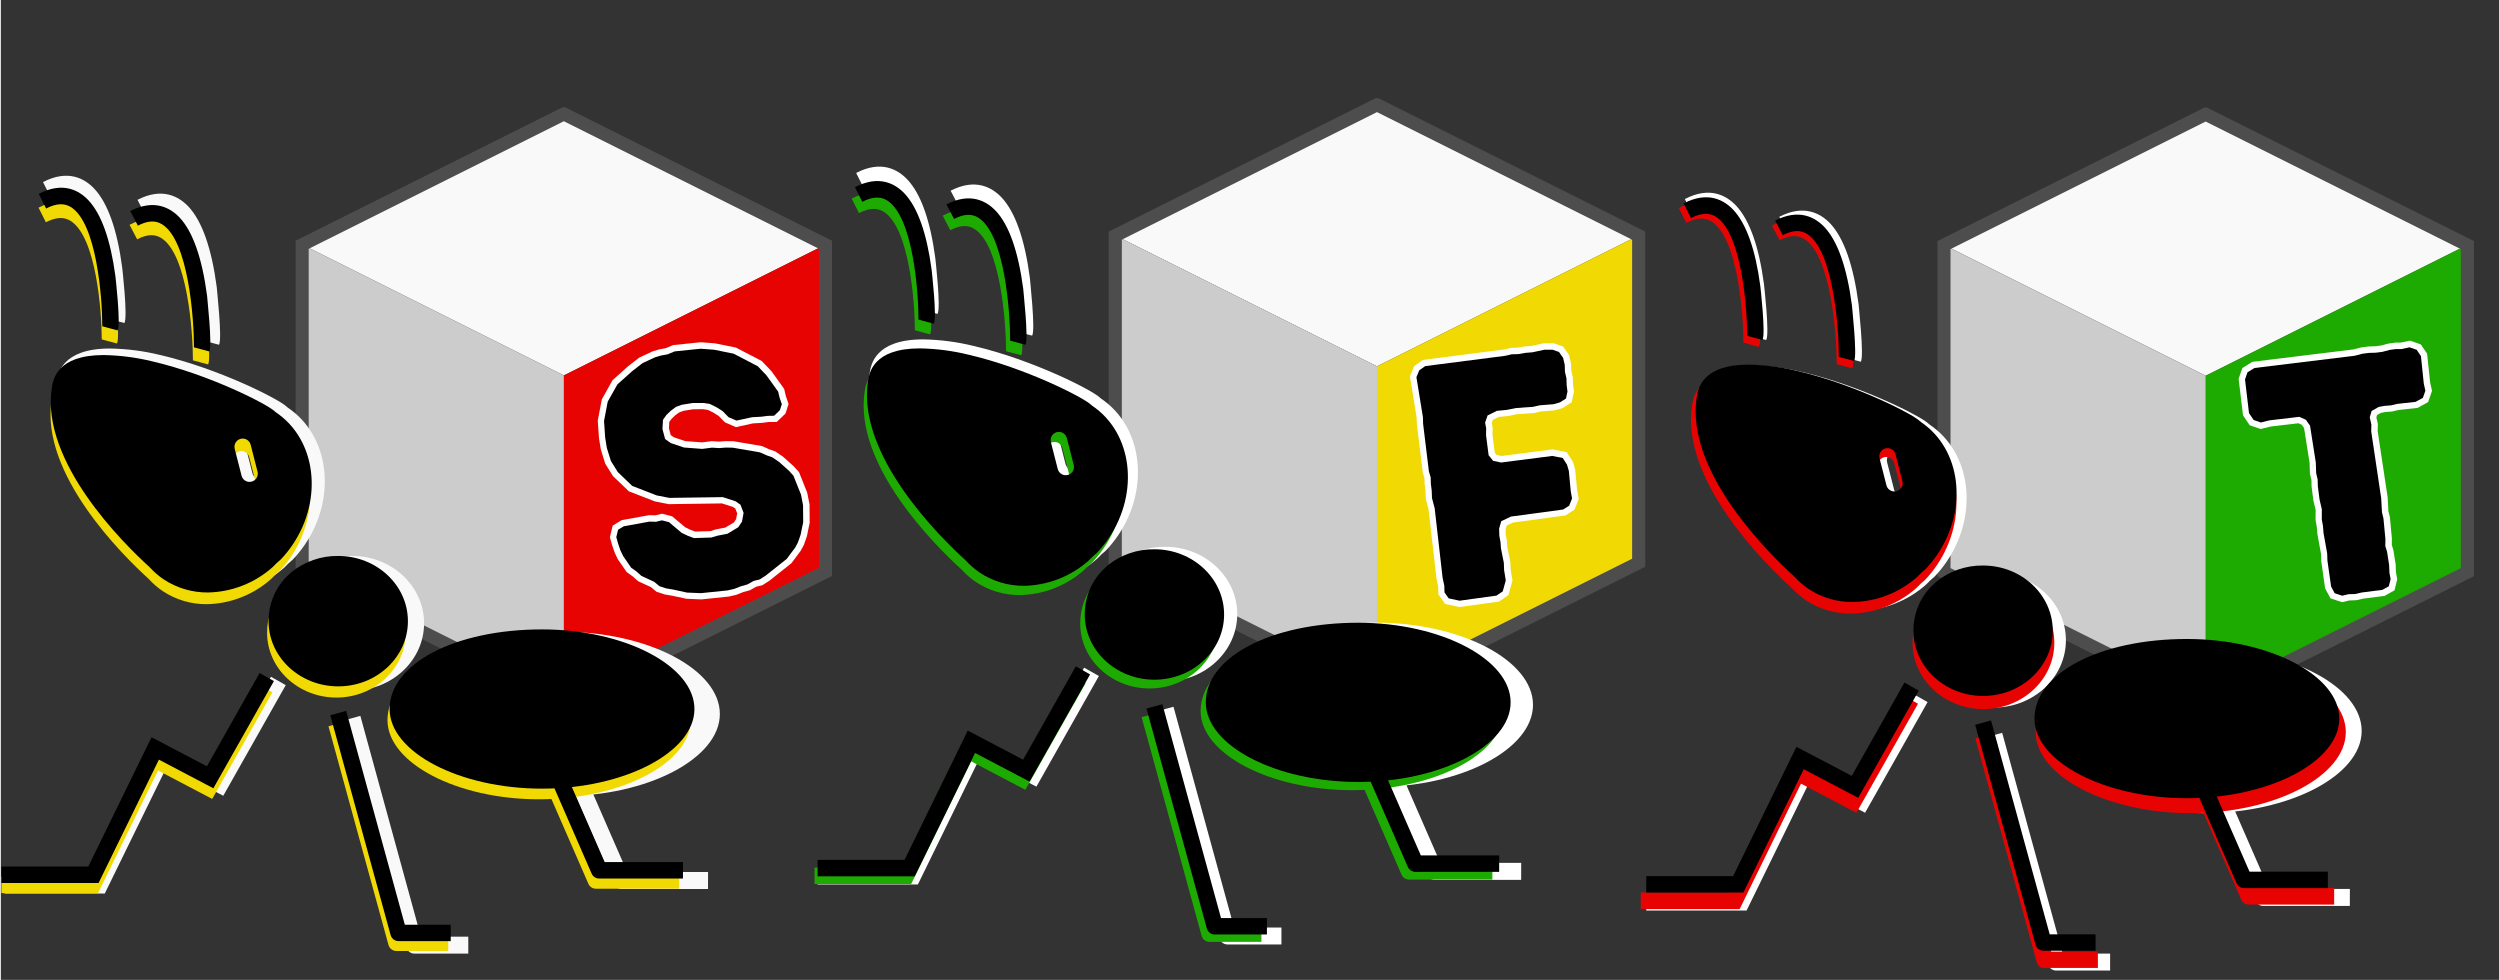 <svg xmlns="http://www.w3.org/2000/svg" xmlns:xlink="http://www.w3.org/1999/xlink" width="3855" zoomAndPan="magnify" viewBox="0 0 2891.25 1134" height="1511" preserveAspectRatio="xMidYMid meet" version="1.0"><rect x="0" y="0" width="2891.25" height="1134" fill="#333333" stroke="none"/><defs><g/><clipPath id="d9b1954242"><path d="M 340.613 124.059 L 962.203 124.059 L 962.203 822.129 L 340.613 822.129 Z M 340.613 124.059 " clip-rule="nonzero"/></clipPath><clipPath id="4a33dfc3c6"><path d="M 397 828 L 541 828 L 541 1103.492 L 397 1103.492 Z M 397 828 " clip-rule="nonzero"/></clipPath><clipPath id="4d5db67106"><path d="M 379 835 L 518 835 L 518 1100.691 L 379 1100.691 Z M 379 835 " clip-rule="nonzero"/></clipPath><clipPath id="5a268d5c5b"><path d="M 1281.637 113.504 L 1903.227 113.504 L 1903.227 811.574 L 1281.637 811.574 Z M 1281.637 113.504 " clip-rule="nonzero"/></clipPath><clipPath id="c0d741017f"><path d="M 1338 817 L 1482 817 L 1482 1092.938 L 1338 1092.938 Z M 1338 817 " clip-rule="nonzero"/></clipPath><clipPath id="99259f56a3"><path d="M 941.023 781 L 1256 781 L 1256 1024 L 941.023 1024 Z M 941.023 781 " clip-rule="nonzero"/></clipPath><clipPath id="a3806da2e5"><path d="M 2240.637 124.414 L 2862.223 124.414 L 2862.223 822.48 L 2240.637 822.48 Z M 2240.637 124.414 " clip-rule="nonzero"/></clipPath><clipPath id="217a28b92f"><path d="M 2297 848 L 2441 848 L 2441 1123.129 L 2297 1123.129 Z M 2297 848 " clip-rule="nonzero"/></clipPath><clipPath id="626fe68c9b"><path d="M 1897.188 804 L 2219 804 L 2219 1053 L 1897.188 1053 Z M 1897.188 804 " clip-rule="nonzero"/></clipPath><clipPath id="72aa321d3e"><path d="M 2285 849 L 2427 849 L 2427 1120.188 L 2285 1120.188 Z M 2285 849 " clip-rule="nonzero"/></clipPath><clipPath id="81e8d0cb82"><path d="M 381 822 L 521 822 L 521 1089.102 L 381 1089.102 Z M 381 822 " clip-rule="nonzero"/></clipPath><clipPath id="fbc792db0a"><path d="M 1325 814 L 1466 814 L 1466 1081.379 L 1325 1081.379 Z M 1325 814 " clip-rule="nonzero"/></clipPath><clipPath id="dd526627c6"><path d="M 2284 833 L 2425 833 L 2425 1100.176 L 2284 1100.176 Z M 2284 833 " clip-rule="nonzero"/></clipPath></defs><path fill="#f9f9f9" d="M 651.566 131.633 L 348.723 283.055 L 651.566 434.477 L 954.41 283.055 Z M 651.566 131.633 " fill-opacity="1" fill-rule="nonzero"/><path fill="#e80303" d="M 651.566 434.477 L 651.566 813.031 L 954.41 661.609 L 954.41 283.051 Z M 651.566 434.477 " fill-opacity="1" fill-rule="nonzero"/><path fill="#cccccc" d="M 651.566 434.477 L 651.566 813.031 L 348.723 661.609 L 348.723 283.051 Z M 651.566 434.477 " fill-opacity="1" fill-rule="nonzero"/><g clip-path="url(#d9b1954242)"><path stroke-linecap="butt" transform="matrix(15.142, 0, 0, 15.142, 197.299, 95.864)" fill="none" stroke-linejoin="miter" d="M 30 2.375 L 10 12.375 L 10 37.375 L 30 47.375 L 50 37.375 L 50 12.375 Z M 30 2.375 " stroke="#4d4d4d" stroke-width="1" stroke-opacity="1" stroke-miterlimit="4"/></g><path stroke-linecap="butt" transform="matrix(0.703, -0.091, 0.091, 0.703, 639.037, 291.081)" fill="none" stroke-linejoin="miter" d="M 168.359 583.992 L 211.953 585.076 L 223.02 583.996 L 234.085 581.161 L 245.155 579.542 L 256.218 575.085 L 266.207 574.005 L 276.734 569.011 L 314.255 546.34 L 330.316 529.737 L 335.852 522.045 L 341.922 509.899 L 345.298 499.912 L 348.537 490.596 L 351.912 462.931 L 350.696 445.246 L 342.463 413.125 L 336.387 404.353 L 322.082 387.754 L 312.096 378.845 L 303.187 374.392 L 293.336 368.317 L 250.146 355.091 L 239.082 353.472 L 228.013 352.934 L 216.403 350.638 L 200.342 350.636 L 171.058 344.563 L 150.677 334.715 L 142.308 326.886 L 140.147 310.28 L 142.848 295.439 L 149.598 288.281 L 157.831 282.075 L 166.735 277.217 L 176.592 274.92 L 194.272 274.382 L 211.949 276.543 L 221.94 279.374 L 231.927 285.989 L 241.241 293.683 L 249.604 304.75 L 261.754 312.037 L 287.8 309.743 L 302.649 310.823 L 313.716 310.821 L 323.704 312.036 L 334.229 304.208 L 338.551 294.899 L 336.391 284.37 L 335.308 273.842 L 319.79 245.093 L 307.64 228.494 L 271.204 203.122 L 240.16 192.594 L 218.701 188.14 L 176.051 187.062 L 163.905 190.436 L 152.836 190.971 L 142.849 192.595 L 121.931 199.206 L 103.033 210.271 L 76.579 228.496 L 57.279 254.542 L 47.294 284.911 L 45.671 312.036 L 46.213 329.177 L 49.995 351.176 L 58.902 370.612 L 79.282 395.988 L 116.934 416.5 L 136.776 423.112 L 223.556 433.104 L 243.533 442.417 L 250.687 449.028 L 254.063 462.929 L 249.606 476.694 L 242.456 485.062 L 223.555 493.299 L 206.417 494.374 L 196.563 496.132 L 168.356 493.298 L 158.91 488.303 L 149.598 482.231 L 131.244 462.388 L 120.173 457.934 L 110.323 459.015 L 99.792 457.397 L 57.281 459.553 L 47.29 464.011 L 42.84 475.615 L 44.458 486.684 L 46.754 497.752 L 49.99 507.736 L 60.519 528.12 L 68.214 535.273 L 75.503 543.64 L 94.799 555.787 L 102.494 564.017 L 113.023 569.013 L 124.088 572.388 L 145.685 580.082 Z M 168.359 583.992 " stroke="#ffffff" stroke-width="20.731" stroke-opacity="1" stroke-miterlimit="4"/><g fill="#000000" fill-opacity="1"><g transform="translate(705.289, 696.413)"><g><path d="M 105.012 -9.973 L 135.82 -13.152 L 143.492 -14.93 L 151.016 -17.875 L 158.641 -20.043 L 166.016 -24.156 L 172.91 -25.836 L 179.844 -30.285 L 204.223 -49.625 L 213.992 -62.738 L 217.18 -68.684 L 220.352 -77.785 L 221.785 -85.082 L 223.266 -91.992 L 223.094 -111.727 L 220.715 -124.066 L 211.977 -145.859 L 206.902 -151.527 L 195.293 -161.887 L 187.496 -167.203 L 180.875 -169.512 L 173.328 -172.887 L 141.805 -178.309 L 133.883 -178.473 L 126.059 -177.859 L 117.695 -178.363 L 106.422 -176.91 L 85.27 -178.531 L 69.988 -183.676 L 63.453 -188.367 L 60.398 -199.828 L 60.988 -210.574 L 65.004 -216.227 L 70.281 -221.254 L 76.051 -225.555 L 82.848 -228.008 L 95.234 -230 L 107.875 -230.047 L 115.121 -229.008 L 122.719 -225.242 L 130.027 -220.652 L 136.859 -213.629 L 146.062 -209.68 L 164.133 -213.586 L 174.727 -214.164 L 182.5 -215.164 L 189.598 -215.289 L 196.281 -221.68 L 198.539 -228.691 L 196.031 -235.875 L 194.305 -243.16 L 180.816 -261.969 L 170.762 -272.531 L 142.805 -287.105 L 120.086 -291.684 L 104.527 -292.84 L 74.496 -289.762 L 66.246 -286.328 L 58.52 -284.938 L 51.676 -282.871 L 37.504 -276.305 L 25.289 -266.828 L 8.285 -251.594 L -2.965 -231.574 L -7.207 -209.293 L -5.922 -190.098 L -3.98 -178.098 L 0.746 -162.898 L 8.719 -150.098 L 25.402 -134.07 L 53.688 -123.094 L 68.281 -120.23 L 130.211 -121.098 L 145.055 -116.293 L 150.707 -112.277 L 154.293 -102.863 L 152.434 -92.742 L 148.133 -86.262 L 135.668 -78.73 L 123.719 -76.398 L 116.871 -74.332 L 96.797 -73.719 L 89.738 -76.367 L 82.582 -79.793 L 67.949 -92.133 L 59.777 -94.242 L 52.879 -92.562 L 45.344 -92.777 L 15.613 -87.363 L 9.02 -83.355 L 6.961 -74.789 L 9.129 -67.168 L 11.684 -59.594 L 14.918 -52.898 L 24.156 -39.465 L 30.25 -35.113 L 36.055 -29.934 L 50.762 -23.137 L 56.953 -18.008 L 64.789 -15.461 L 72.863 -14.129 L 88.723 -10.641 Z M 105.012 -9.973 "/></g></g></g><path fill="#f9f9f9" d="M 120.27 1034.086 L 4.211 1034.086 L 4.211 1014.434 L 107.988 1014.434 L 183.559 859.949 L 249.695 894.688 L 312.641 783.195 L 329.738 792.875 L 257.41 920.926 L 192.355 886.727 Z M 120.27 1034.086 " fill-opacity="1" fill-rule="nonzero"/><path fill="#f9f9f9" d="M 142.973 373.844 L 124.742 368.93 C 124.742 335.812 118.258 245.645 87.105 226.434 C 79.047 221.52 69.414 222.109 57.621 228.203 L 48.828 210.711 C 77.816 195.625 97.129 206.633 108.234 218.473 C 123.762 235.082 134.617 265.645 140.418 309.277 C 140.465 309.965 147.148 367.258 142.973 373.844 Z M 142.973 373.844 " fill-opacity="1" fill-rule="nonzero"/><path fill="#f9f9f9" d="M 252.496 399 L 234.266 394.086 C 234.266 359.691 227.684 266.332 195.988 247.023 C 188.078 242.109 178.695 242.746 167.246 248.691 L 158.156 231.25 C 186.801 216.508 205.914 227.27 217.117 239.062 C 232.941 255.965 243.945 287.41 249.895 332.422 C 249.746 332.961 256.527 392.367 252.496 399 Z M 252.496 399 " fill-opacity="1" fill-rule="nonzero"/><path fill="#f9f9f9" d="M 406.59 643.355 C 401.504 643.277 396.449 643.648 391.426 644.461 C 386.406 645.273 381.492 646.516 376.691 648.191 C 371.891 649.867 367.27 651.949 362.832 654.441 C 358.398 656.93 354.211 659.785 350.277 663.008 C 348.02 665.32 345.66 667.578 343.25 669.742 C 340.047 673.219 337.191 676.961 334.695 680.977 C 332.195 684.992 330.094 689.207 328.391 693.617 C 326.688 698.027 325.414 702.562 324.566 707.215 C 323.719 711.867 323.312 716.555 323.352 721.285 C 323.352 764.23 360.695 799.164 406.59 799.164 C 452.48 799.164 489.824 764.23 489.824 721.285 C 489.824 678.34 452.531 643.355 406.59 643.355 Z M 406.59 643.355 " fill-opacity="1" fill-rule="nonzero"/><path fill="#f9f9f9" d="M 338.043 647.434 C 343.164 642.031 347.816 636.25 351.996 630.09 C 389.047 575.203 380.25 504.25 332.344 471.918 C 331.809 471.562 331.316 471.152 330.871 470.691 C 322.418 462.289 253.234 426.859 184.441 410.844 C 165.348 406.164 145.973 403.656 126.316 403.324 C 70.348 403.324 65.879 432.805 64.402 442.633 C 51.086 530.785 150.145 628.516 180.855 656.375 L 181.496 657.016 C 186.422 662.414 191.906 667.164 197.957 671.266 C 201.867 673.859 205.949 676.148 210.203 678.133 C 214.457 680.117 218.836 681.777 223.336 683.109 C 227.836 684.441 232.41 685.43 237.059 686.082 C 241.707 686.73 246.379 687.035 251.07 686.988 C 254.598 686.918 258.113 686.691 261.617 686.309 C 265.125 685.926 268.605 685.391 272.066 684.699 C 275.523 684.008 278.945 683.168 282.328 682.172 C 285.711 681.18 289.043 680.039 292.328 678.75 C 295.609 677.461 298.828 676.031 301.984 674.457 C 305.141 672.883 308.219 671.172 311.223 669.324 C 314.227 667.477 317.145 665.504 319.973 663.398 C 322.805 661.293 325.535 659.066 328.168 656.719 C 331.254 653.406 334.547 650.312 338.043 647.434 Z M 303.059 554.566 C 302.266 554.762 301.465 554.859 300.648 554.859 C 300.109 554.859 299.57 554.816 299.035 554.73 C 298.5 554.641 297.977 554.512 297.465 554.336 C 296.953 554.16 296.457 553.945 295.98 553.688 C 295.504 553.434 295.051 553.141 294.621 552.809 C 294.195 552.477 293.797 552.113 293.426 551.715 C 293.059 551.316 292.727 550.895 292.426 550.441 C 292.129 549.988 291.871 549.516 291.652 549.02 C 291.43 548.523 291.254 548.016 291.117 547.488 L 282.914 515.402 C 282.75 514.777 282.648 514.141 282.613 513.496 C 282.574 512.848 282.602 512.207 282.691 511.562 C 282.781 510.922 282.93 510.297 283.145 509.688 C 283.355 509.074 283.629 508.492 283.957 507.934 C 284.285 507.375 284.664 506.855 285.094 506.371 C 285.527 505.891 286 505.453 286.52 505.062 C 287.035 504.676 287.586 504.34 288.168 504.059 C 288.75 503.777 289.355 503.555 289.984 503.395 C 290.609 503.234 291.246 503.133 291.891 503.098 C 292.539 503.062 293.184 503.09 293.824 503.18 C 294.465 503.273 295.09 503.426 295.699 503.641 C 296.312 503.852 296.895 504.125 297.453 504.453 C 298.008 504.785 298.527 505.164 299.012 505.598 C 299.492 506.027 299.926 506.504 300.316 507.023 C 300.703 507.539 301.039 508.09 301.316 508.676 C 301.598 509.258 301.816 509.863 301.977 510.492 L 310.184 542.625 C 310.34 543.25 310.438 543.887 310.469 544.531 C 310.504 545.176 310.473 545.816 310.379 546.457 C 310.285 547.098 310.133 547.719 309.914 548.328 C 309.699 548.938 309.426 549.52 309.094 550.07 C 308.766 550.625 308.383 551.145 307.949 551.621 C 307.516 552.102 307.043 552.535 306.523 552.918 C 306.004 553.305 305.457 553.637 304.871 553.914 C 304.289 554.191 303.684 554.406 303.059 554.566 Z M 303.059 554.566 " fill-opacity="1" fill-rule="nonzero"/><path fill="#f9f9f9" d="M 650.008 731.113 C 546.234 731.113 467.961 771.992 467.961 826.238 C 467.961 877.785 551.492 921.367 650.008 921.367 C 748.527 921.367 832.109 877.785 832.109 826.238 C 832.109 774.695 748.723 731.113 650.008 731.113 Z M 650.008 731.113 " fill-opacity="1" fill-rule="nonzero"/><path fill="#f9f9f9" d="M 818.398 1028.781 L 718.359 1028.781 C 717.398 1028.781 716.461 1028.648 715.539 1028.375 C 714.621 1028.105 713.758 1027.707 712.957 1027.184 C 712.152 1026.66 711.441 1026.031 710.82 1025.301 C 710.203 1024.566 709.699 1023.762 709.316 1022.883 L 615.957 808.797 L 522.059 880.484 L 510.117 864.859 L 613.992 785.555 C 614.289 785.328 614.594 785.121 614.914 784.93 C 615.23 784.738 615.562 784.566 615.898 784.41 C 616.238 784.258 616.582 784.125 616.938 784.008 C 617.293 783.895 617.648 783.801 618.016 783.727 C 618.379 783.652 618.746 783.598 619.117 783.566 C 619.488 783.535 619.859 783.523 620.23 783.535 C 620.602 783.543 620.973 783.574 621.34 783.625 C 621.707 783.68 622.07 783.75 622.43 783.844 C 622.793 783.938 623.145 784.051 623.492 784.184 C 623.84 784.316 624.176 784.469 624.508 784.641 C 624.836 784.812 625.156 785.004 625.465 785.211 C 625.773 785.418 626.066 785.645 626.352 785.887 C 626.633 786.125 626.902 786.383 627.156 786.656 C 627.41 786.926 627.645 787.211 627.867 787.512 C 628.09 787.809 628.293 788.121 628.477 788.441 C 628.664 788.766 628.832 789.098 628.98 789.438 L 724.844 1009.125 L 818.449 1009.125 Z M 818.398 1028.781 " fill-opacity="1" fill-rule="nonzero"/><g clip-path="url(#4a33dfc3c6)"><path fill="#f9f9f9" d="M 540.977 1103.566 L 478.621 1103.566 C 478.09 1103.562 477.559 1103.516 477.035 1103.43 C 476.508 1103.34 475.996 1103.211 475.488 1103.039 C 474.984 1102.867 474.5 1102.656 474.027 1102.402 C 473.559 1102.152 473.113 1101.863 472.691 1101.539 C 472.266 1101.215 471.871 1100.859 471.508 1100.473 C 471.141 1100.086 470.812 1099.668 470.512 1099.227 C 470.215 1098.785 469.957 1098.324 469.734 1097.84 C 469.512 1097.355 469.328 1096.855 469.188 1096.344 L 397.105 833.66 L 416.07 828.449 L 486.141 1083.961 L 540.977 1083.961 Z M 540.977 1103.566 " fill-opacity="1" fill-rule="nonzero"/></g><path fill="#f1d903" d="M 112.48 1033.602 L 0.668 1033.602 L 0.668 1014.668 L 100.648 1014.668 L 173.453 865.836 L 237.172 899.301 L 297.812 791.891 L 314.289 801.215 L 244.605 924.582 L 181.93 891.633 Z M 112.48 1033.602 " fill-opacity="1" fill-rule="nonzero"/><path fill="#f1d903" d="M 134.352 397.512 L 116.789 392.777 C 116.789 360.871 110.539 274.004 80.527 255.492 C 72.766 250.758 63.484 251.328 52.125 257.195 L 43.652 240.344 C 71.582 225.812 90.184 236.414 100.883 247.824 C 115.844 263.824 126.305 293.27 131.891 335.305 C 131.938 335.969 138.375 391.168 134.352 397.512 Z M 134.352 397.512 " fill-opacity="1" fill-rule="nonzero"/><path fill="#f1d903" d="M 239.871 421.746 L 222.309 417.012 C 222.309 383.875 215.965 293.934 185.43 275.328 C 177.809 270.594 168.77 271.211 157.738 276.938 L 148.98 260.133 C 176.578 245.93 194.992 256.297 205.785 267.66 C 221.031 283.945 231.633 314.242 237.363 357.602 C 237.219 358.125 243.754 415.355 239.871 421.746 Z M 239.871 421.746 " fill-opacity="1" fill-rule="nonzero"/><path fill="#f1d903" d="M 388.324 657.164 C 383.426 657.09 378.559 657.445 373.719 658.227 C 368.883 659.012 364.148 660.211 359.523 661.824 C 354.895 663.438 350.445 665.445 346.172 667.844 C 341.898 670.242 337.867 672.992 334.074 676.098 C 331.898 678.324 329.625 680.504 327.305 682.586 C 324.219 685.934 321.469 689.543 319.062 693.41 C 316.652 697.277 314.629 701.336 312.988 705.586 C 311.348 709.84 310.121 714.203 309.305 718.688 C 308.488 723.168 308.098 727.688 308.133 732.242 C 308.133 773.617 344.113 807.277 388.324 807.277 C 432.539 807.277 468.52 773.617 468.52 732.242 C 468.52 690.871 432.586 657.164 388.324 657.164 Z M 388.324 657.164 " fill-opacity="1" fill-rule="nonzero"/><path fill="#f1d903" d="M 322.289 661.094 C 327.223 655.887 331.703 650.316 335.73 644.383 C 371.426 591.504 362.953 523.148 316.797 492 C 316.281 491.656 315.809 491.262 315.375 490.816 C 307.234 482.719 240.582 448.59 174.305 433.156 C 155.91 428.648 137.242 426.234 118.305 425.914 C 64.387 425.914 60.078 454.316 58.656 463.785 C 45.828 548.711 141.266 642.867 170.852 669.707 L 171.465 670.324 C 176.211 675.527 181.496 680.102 187.324 684.051 C 191.094 686.551 195.027 688.758 199.125 690.668 C 203.223 692.582 207.441 694.18 211.777 695.465 C 216.113 696.746 220.52 697.703 224.996 698.328 C 229.477 698.953 233.977 699.246 238.5 699.199 C 245.305 699.062 252.047 698.328 258.723 696.996 C 265.398 695.664 271.906 693.754 278.242 691.266 C 284.582 688.777 290.648 685.75 296.449 682.184 C 302.25 678.617 307.691 674.57 312.773 670.039 C 315.75 666.848 318.922 663.867 322.289 661.094 Z M 288.582 571.621 C 287.82 571.812 287.047 571.906 286.262 571.906 C 285.742 571.906 285.223 571.867 284.707 571.781 C 284.191 571.695 283.688 571.57 283.195 571.402 C 282.699 571.234 282.223 571.023 281.766 570.777 C 281.305 570.531 280.867 570.246 280.457 569.93 C 280.043 569.609 279.66 569.258 279.305 568.875 C 278.949 568.492 278.629 568.086 278.34 567.648 C 278.055 567.211 277.805 566.758 277.594 566.277 C 277.383 565.801 277.211 565.312 277.078 564.805 L 269.172 533.895 C 269.016 533.289 268.922 532.676 268.883 532.055 C 268.848 531.434 268.875 530.812 268.961 530.195 C 269.047 529.578 269.191 528.973 269.398 528.383 C 269.602 527.797 269.863 527.234 270.18 526.695 C 270.496 526.156 270.863 525.656 271.277 525.191 C 271.691 524.727 272.148 524.305 272.648 523.93 C 273.145 523.555 273.676 523.234 274.238 522.961 C 274.801 522.691 275.383 522.48 275.984 522.324 C 276.59 522.168 277.203 522.074 277.824 522.039 C 278.449 522.004 279.066 522.031 279.684 522.117 C 280.301 522.203 280.906 522.352 281.492 522.559 C 282.082 522.766 282.645 523.027 283.18 523.344 C 283.719 523.66 284.219 524.027 284.684 524.445 C 285.148 524.859 285.566 525.32 285.941 525.816 C 286.316 526.316 286.637 526.848 286.906 527.41 C 287.176 527.973 287.387 528.555 287.543 529.16 L 295.445 560.117 C 295.598 560.723 295.691 561.336 295.723 561.957 C 295.754 562.578 295.727 563.195 295.637 563.809 C 295.547 564.426 295.398 565.027 295.188 565.613 C 294.98 566.199 294.719 566.758 294.398 567.293 C 294.082 567.828 293.711 568.324 293.297 568.785 C 292.879 569.25 292.422 569.664 291.922 570.035 C 291.422 570.406 290.891 570.727 290.332 570.992 C 289.77 571.262 289.188 571.469 288.582 571.621 Z M 288.582 571.621 " fill-opacity="1" fill-rule="nonzero"/><path fill="#f1d903" d="M 622.844 741.711 C 522.863 741.711 447.453 781.098 447.453 833.359 C 447.453 883.02 527.93 925.008 622.844 925.008 C 717.758 925.008 798.281 883.02 798.281 833.359 C 798.281 783.699 717.945 741.711 622.844 741.711 Z M 622.844 741.711 " fill-opacity="1" fill-rule="nonzero"/><path fill="#f1d903" d="M 785.074 1028.492 L 688.691 1028.492 C 687.77 1028.492 686.863 1028.363 685.977 1028.102 C 685.09 1027.84 684.262 1027.457 683.488 1026.953 C 682.711 1026.449 682.027 1025.844 681.43 1025.137 C 680.832 1024.434 680.352 1023.656 679.98 1022.809 L 590.039 816.555 L 499.574 885.621 L 488.07 870.566 L 588.145 794.164 C 588.43 793.945 588.723 793.742 589.031 793.559 C 589.34 793.375 589.656 793.211 589.98 793.062 C 590.309 792.914 590.641 792.785 590.98 792.672 C 591.32 792.562 591.668 792.473 592.02 792.402 C 592.371 792.328 592.723 792.277 593.082 792.246 C 593.438 792.215 593.793 792.207 594.152 792.215 C 594.512 792.227 594.867 792.254 595.223 792.305 C 595.578 792.355 595.926 792.426 596.273 792.516 C 596.621 792.605 596.961 792.715 597.297 792.84 C 597.629 792.969 597.957 793.117 598.273 793.281 C 598.59 793.449 598.898 793.633 599.195 793.832 C 599.492 794.031 599.777 794.25 600.051 794.48 C 600.32 794.715 600.582 794.961 600.824 795.223 C 601.07 795.484 601.297 795.758 601.512 796.047 C 601.723 796.336 601.922 796.633 602.098 796.945 C 602.277 797.254 602.438 797.574 602.582 797.902 L 694.941 1009.555 L 785.121 1009.555 Z M 785.074 1028.492 " fill-opacity="1" fill-rule="nonzero"/><g clip-path="url(#4d5db67106)"><path fill="#f1d903" d="M 517.797 1100.539 L 457.727 1100.539 C 457.211 1100.539 456.703 1100.496 456.195 1100.41 C 455.688 1100.324 455.191 1100.199 454.707 1100.035 C 454.223 1099.867 453.754 1099.664 453.301 1099.422 C 452.848 1099.18 452.418 1098.902 452.008 1098.59 C 451.602 1098.277 451.223 1097.934 450.871 1097.562 C 450.52 1097.188 450.199 1096.789 449.914 1096.363 C 449.625 1095.938 449.375 1095.492 449.16 1095.023 C 448.945 1094.559 448.773 1094.078 448.637 1093.582 L 379.191 840.508 L 397.461 835.488 L 464.969 1081.652 L 517.797 1081.652 Z M 517.797 1100.539 " fill-opacity="1" fill-rule="nonzero"/></g><path fill="#f9f9f9" d="M 1592.59 121.078 L 1289.742 272.5 L 1592.59 423.922 L 1895.434 272.5 Z M 1592.59 121.078 " fill-opacity="1" fill-rule="nonzero"/><path fill="#f1d903" d="M 1592.59 423.918 L 1592.59 802.477 L 1895.434 651.055 L 1895.434 272.496 Z M 1592.59 423.918 " fill-opacity="1" fill-rule="nonzero"/><path fill="#cccccc" d="M 1592.59 423.918 L 1592.59 802.477 L 1289.742 651.055 L 1289.742 272.496 Z M 1592.59 423.918 " fill-opacity="1" fill-rule="nonzero"/><g clip-path="url(#5a268d5c5b)"><path stroke-linecap="butt" transform="matrix(15.142, 0, 0, 15.142, 1138.322, 85.309)" fill="none" stroke-linejoin="miter" d="M 30 2.375 L 10 12.375 L 10 37.375 L 30 47.375 L 50 37.375 L 50 12.375 Z M 30 2.375 " stroke="#4d4d4d" stroke-width="1" stroke-opacity="1" stroke-miterlimit="4"/></g><path stroke-linecap="butt" transform="matrix(0.703, -0.091, 0.091, 0.703, 1559.401, 297.102)" fill="none" stroke-linejoin="miter" d="M 85.681 563.476 L 91.218 574.006 L 108.358 580.081 L 169.227 579.541 L 180.157 574.004 L 187.449 556.866 L 186.907 539.724 L 187.986 528.119 L 186.23 504.365 L 186.909 493.835 L 186.231 483.309 L 187.449 471.705 L 192.439 460.093 L 208.908 454.559 L 295.149 454.02 L 305.676 449.027 L 311.751 438.098 L 311.211 425.812 L 312.289 392.745 L 310.672 382.221 L 305.135 370.613 L 288.536 365.08 L 204.587 365.08 L 191.766 360.623 L 185.691 350.64 L 185.694 318.113 L 187.445 306.505 L 186.906 297.058 L 192.444 285.988 L 208.367 280.456 L 224.425 280.997 L 240.487 279.917 L 267.617 281.535 L 278.684 280.455 L 301.222 281.537 L 312.292 279.918 L 322.819 274.925 L 326.734 263.857 L 326.729 253.329 L 327.81 242.396 L 326.733 231.868 L 327.812 220.262 L 326.73 208.651 L 321.197 198.127 L 311.212 193.135 L 297.982 191.514 L 278.007 193.134 L 266.404 192.595 L 254.796 193.133 L 244.402 192.055 L 233.874 193.132 L 101.747 193.13 L 91.217 198.668 L 85.144 209.191 L 87.3 275.463 L 86.221 285.991 L 85.684 364.538 L 87.304 374.391 L 86.225 384.919 L 86.222 395.985 L 85.145 408.135 L 87.303 425.275 L 85.685 539.727 L 86.762 552.41 Z M 85.681 563.476 " stroke="#ffffff" stroke-width="20.731" stroke-opacity="1" stroke-miterlimit="4"/><g fill="#000000" fill-opacity="1"><g transform="translate(1643.725, 700.106)"><g><path d="M 26.973 -14.539 L 31.812 -7.656 L 44.414 -4.934 L 87.121 -10.828 L 94.395 -15.719 L 97.895 -28.418 L 95.953 -40.418 L 95.68 -48.68 L 92.359 -65.246 L 91.797 -72.68 L 90.453 -80.016 L 90.18 -88.277 L 92.629 -96.895 L 103.789 -102.281 L 164.375 -110.484 L 171.309 -114.934 L 174.582 -123.258 L 173.094 -131.758 L 170.867 -155.184 L 168.75 -162.418 L 163.809 -170.078 L 151.648 -172.465 L 92.566 -164.852 L 83.223 -166.809 L 78.047 -173.254 L 75.094 -196.188 L 75.207 -204.5 L 73.965 -211.059 L 76.852 -219.332 L 87.625 -224.672 L 98.945 -225.738 L 110.117 -227.965 L 129.316 -229.254 L 136.988 -231.035 L 153.027 -232.309 L 160.648 -234.477 L 167.582 -238.926 L 169.305 -247.051 L 168.352 -254.438 L 168.129 -262.312 L 166.398 -269.598 L 166.125 -277.859 L 164.297 -285.922 L 159.457 -292.805 L 152.008 -295.402 L 142.531 -295.367 L 128.688 -292.398 L 120.473 -291.734 L 112.363 -290.297 L 104.875 -290.121 L 97.59 -288.391 L 4.691 -276.422 L -2.195 -271.582 L -5.52 -263.648 L 2.047 -217.203 L 2.223 -209.719 L 8.945 -154.473 L 11.012 -147.625 L 11.184 -140.141 L 12.188 -132.367 L 12.512 -123.715 L 15.617 -111.867 L 24.82 -31.254 L 26.75 -22.414 Z M 26.973 -14.539 "/></g></g></g><path fill="#ffffff" d="M 1061.293 1023.531 L 945.234 1023.531 L 945.234 1003.875 L 1049.008 1003.875 L 1124.582 849.391 L 1190.719 884.133 L 1253.66 772.641 L 1270.762 782.32 L 1198.434 910.371 L 1133.375 876.172 Z M 1061.293 1023.531 " fill-opacity="1" fill-rule="nonzero"/><path fill="#ffffff" d="M 1083.996 363.285 L 1065.766 358.375 C 1065.766 325.254 1059.277 235.09 1028.125 215.879 C 1020.066 210.965 1010.438 211.555 998.645 217.648 L 989.848 200.156 C 1018.84 185.07 1038.148 196.078 1049.254 207.918 C 1064.781 224.527 1075.641 255.09 1081.438 298.723 C 1081.488 299.41 1088.172 356.703 1083.996 363.285 Z M 1083.996 363.285 " fill-opacity="1" fill-rule="nonzero"/><path fill="#ffffff" d="M 1193.52 388.445 L 1175.289 383.531 C 1175.289 349.137 1168.707 255.777 1137.012 236.465 C 1129.102 231.551 1119.715 232.191 1108.27 238.137 L 1099.176 220.695 C 1127.824 205.953 1146.938 216.715 1158.141 228.508 C 1173.965 245.41 1184.969 276.855 1190.914 321.863 C 1190.766 322.406 1197.547 381.812 1193.52 388.445 Z M 1193.52 388.445 " fill-opacity="1" fill-rule="nonzero"/><path fill="#ffffff" d="M 1347.609 632.801 C 1342.523 632.723 1337.473 633.09 1332.449 633.902 C 1327.43 634.715 1322.516 635.961 1317.715 637.637 C 1312.91 639.312 1308.293 641.395 1303.855 643.883 C 1299.418 646.371 1295.234 649.23 1291.301 652.453 C 1289.039 654.762 1286.68 657.023 1284.273 659.184 C 1281.066 662.66 1278.215 666.406 1275.715 670.422 C 1273.219 674.438 1271.117 678.648 1269.414 683.062 C 1267.711 687.473 1266.434 692.004 1265.586 696.656 C 1264.738 701.309 1264.336 706 1264.375 710.73 C 1264.375 753.676 1301.719 788.609 1347.609 788.609 C 1393.504 788.609 1430.848 753.676 1430.848 710.73 C 1430.848 667.785 1393.555 632.801 1347.609 632.801 Z M 1347.609 632.801 " fill-opacity="1" fill-rule="nonzero"/><path fill="#ffffff" d="M 1279.066 636.879 C 1284.188 631.473 1288.84 625.691 1293.02 619.531 C 1330.07 564.648 1321.273 493.695 1273.367 461.363 C 1272.828 461.008 1272.34 460.598 1271.891 460.133 C 1263.441 451.73 1194.258 416.305 1125.465 400.285 C 1106.371 395.605 1086.996 393.102 1067.336 392.77 C 1011.371 392.77 1006.898 422.25 1005.426 432.078 C 992.109 520.227 1091.168 617.961 1121.879 645.82 L 1122.516 646.461 C 1127.441 651.859 1132.93 656.609 1138.977 660.707 C 1142.891 663.301 1146.973 665.59 1151.227 667.578 C 1155.48 669.562 1159.855 671.219 1164.355 672.551 C 1168.859 673.883 1173.434 674.875 1178.082 675.527 C 1182.73 676.176 1187.402 676.477 1192.094 676.434 C 1195.621 676.363 1199.137 676.137 1202.641 675.754 C 1206.148 675.371 1209.629 674.836 1213.086 674.145 C 1216.547 673.453 1219.965 672.609 1223.352 671.617 C 1226.734 670.625 1230.066 669.484 1233.348 668.195 C 1236.633 666.906 1239.852 665.473 1243.008 663.898 C 1246.164 662.328 1249.242 660.617 1252.246 658.77 C 1255.25 656.922 1258.168 654.945 1260.996 652.844 C 1263.824 650.738 1266.559 648.512 1269.188 646.164 C 1272.277 642.852 1275.57 639.758 1279.066 636.879 Z M 1244.082 544.012 C 1243.289 544.207 1242.488 544.305 1241.672 544.305 C 1241.133 544.305 1240.594 544.262 1240.059 544.176 C 1239.523 544.086 1239 543.953 1238.488 543.781 C 1237.977 543.605 1237.48 543.391 1237.004 543.133 C 1236.527 542.879 1236.074 542.582 1235.645 542.254 C 1235.215 541.922 1234.816 541.555 1234.449 541.16 C 1234.082 540.762 1233.746 540.336 1233.449 539.887 C 1233.152 539.434 1232.895 538.957 1232.672 538.465 C 1232.453 537.969 1232.277 537.457 1232.141 536.934 L 1223.934 504.848 C 1223.773 504.223 1223.672 503.586 1223.633 502.941 C 1223.598 502.293 1223.621 501.648 1223.711 501.008 C 1223.801 500.367 1223.953 499.742 1224.168 499.129 C 1224.379 498.52 1224.652 497.934 1224.98 497.379 C 1225.309 496.82 1225.688 496.301 1226.117 495.816 C 1226.551 495.332 1227.023 494.898 1227.539 494.508 C 1228.059 494.117 1228.605 493.785 1229.191 493.504 C 1229.773 493.223 1230.379 493 1231.004 492.84 C 1231.633 492.676 1232.27 492.578 1232.914 492.543 C 1233.562 492.508 1234.203 492.535 1234.844 492.625 C 1235.484 492.715 1236.113 492.867 1236.723 493.082 C 1237.332 493.297 1237.918 493.57 1238.473 493.898 C 1239.031 494.23 1239.551 494.609 1240.031 495.043 C 1240.516 495.473 1240.949 495.949 1241.336 496.465 C 1241.727 496.984 1242.059 497.535 1242.34 498.117 C 1242.621 498.703 1242.84 499.309 1243 499.934 L 1251.207 532.07 C 1251.363 532.695 1251.461 533.332 1251.492 533.977 C 1251.527 534.621 1251.496 535.262 1251.402 535.902 C 1251.309 536.539 1251.152 537.164 1250.938 537.773 C 1250.723 538.379 1250.449 538.961 1250.117 539.516 C 1249.785 540.07 1249.406 540.586 1248.973 541.066 C 1248.539 541.547 1248.062 541.98 1247.547 542.363 C 1247.027 542.75 1246.477 543.082 1245.895 543.359 C 1245.312 543.637 1244.707 543.852 1244.082 544.012 Z M 1244.082 544.012 " fill-opacity="1" fill-rule="nonzero"/><path fill="#ffffff" d="M 1591.031 720.559 C 1487.254 720.559 1408.98 761.438 1408.98 815.684 C 1408.98 867.227 1492.512 910.812 1591.031 910.812 C 1689.551 910.812 1773.129 867.227 1773.129 815.684 C 1773.129 764.141 1689.746 720.559 1591.031 720.559 Z M 1591.031 720.559 " fill-opacity="1" fill-rule="nonzero"/><path fill="#ffffff" d="M 1759.422 1018.223 L 1659.379 1018.223 C 1658.422 1018.227 1657.48 1018.094 1656.562 1017.82 C 1655.641 1017.551 1654.781 1017.152 1653.977 1016.629 C 1653.176 1016.105 1652.461 1015.477 1651.844 1014.742 C 1651.223 1014.012 1650.723 1013.207 1650.34 1012.328 L 1556.98 798.242 L 1463.082 869.93 L 1451.141 854.305 L 1555.016 775 C 1555.309 774.773 1555.617 774.566 1555.938 774.375 C 1556.254 774.184 1556.582 774.012 1556.922 773.855 C 1557.262 773.703 1557.605 773.566 1557.961 773.453 C 1558.312 773.34 1558.672 773.246 1559.035 773.172 C 1559.402 773.098 1559.77 773.043 1560.141 773.012 C 1560.508 772.98 1560.879 772.969 1561.254 772.977 C 1561.625 772.988 1561.992 773.02 1562.363 773.07 C 1562.73 773.121 1563.094 773.195 1563.453 773.289 C 1563.812 773.383 1564.168 773.496 1564.516 773.629 C 1564.863 773.762 1565.199 773.914 1565.531 774.086 C 1565.859 774.258 1566.18 774.449 1566.488 774.656 C 1566.793 774.863 1567.09 775.09 1567.371 775.328 C 1567.656 775.57 1567.922 775.828 1568.176 776.102 C 1568.43 776.371 1568.668 776.656 1568.891 776.957 C 1569.109 777.254 1569.312 777.566 1569.5 777.887 C 1569.688 778.207 1569.852 778.539 1570 778.883 L 1665.867 998.57 L 1759.469 998.57 Z M 1759.422 1018.223 " fill-opacity="1" fill-rule="nonzero"/><g clip-path="url(#c0d741017f)"><path fill="#ffffff" d="M 1482 1093.008 L 1419.645 1093.008 C 1419.113 1093.008 1418.582 1092.961 1418.059 1092.875 C 1417.531 1092.785 1417.016 1092.656 1416.512 1092.484 C 1416.008 1092.312 1415.52 1092.098 1415.051 1091.848 C 1414.582 1091.598 1414.137 1091.309 1413.711 1090.984 C 1413.289 1090.66 1412.895 1090.305 1412.531 1089.918 C 1412.164 1089.527 1411.832 1089.113 1411.535 1088.672 C 1411.238 1088.23 1410.977 1087.766 1410.754 1087.285 C 1410.531 1086.801 1410.352 1086.301 1410.211 1085.785 L 1338.129 823.105 L 1357.094 817.895 L 1427.16 1073.402 L 1482 1073.402 Z M 1482 1093.008 " fill-opacity="1" fill-rule="nonzero"/></g><g clip-path="url(#99259f56a3)"><path fill="#1eab01" d="M 1053.504 1023.047 L 941.691 1023.047 L 941.691 1004.113 L 1041.668 1004.113 L 1114.477 855.277 L 1178.195 888.746 L 1238.836 781.336 L 1255.309 790.66 L 1185.629 914.027 L 1122.949 881.078 Z M 1053.504 1023.047 " fill-opacity="1" fill-rule="nonzero"/></g><path fill="#1eab01" d="M 1075.375 386.953 L 1057.812 382.219 C 1057.812 350.312 1051.562 263.445 1021.551 244.938 C 1013.785 240.203 1004.508 240.773 993.148 246.641 L 984.672 229.789 C 1012.602 215.258 1031.207 225.859 1041.906 237.27 C 1056.867 253.27 1067.328 282.715 1072.914 324.75 C 1072.961 325.414 1079.398 380.609 1075.375 386.953 Z M 1075.375 386.953 " fill-opacity="1" fill-rule="nonzero"/><path fill="#1eab01" d="M 1180.895 411.191 L 1163.332 406.457 C 1163.332 373.32 1156.988 283.375 1126.453 264.773 C 1118.832 260.039 1109.789 260.652 1098.762 266.383 L 1090.004 249.578 C 1117.602 235.375 1136.016 245.742 1146.809 257.105 C 1162.051 273.387 1172.656 303.684 1178.383 347.047 C 1178.242 347.566 1184.773 404.801 1180.895 411.191 Z M 1180.895 411.191 " fill-opacity="1" fill-rule="nonzero"/><path fill="#1eab01" d="M 1329.348 646.609 C 1324.449 646.535 1319.578 646.891 1314.742 647.672 C 1309.902 648.457 1305.172 649.652 1300.547 651.27 C 1295.918 652.883 1291.469 654.891 1287.195 657.289 C 1282.922 659.684 1278.887 662.438 1275.098 665.543 C 1272.922 667.77 1270.648 669.945 1268.328 672.031 C 1265.238 675.379 1262.492 678.988 1260.086 682.855 C 1257.676 686.723 1255.652 690.781 1254.012 695.031 C 1252.371 699.281 1251.141 703.648 1250.324 708.133 C 1249.508 712.613 1249.121 717.133 1249.156 721.688 C 1249.156 763.062 1285.133 796.719 1329.348 796.719 C 1373.562 796.719 1409.539 763.062 1409.539 721.688 C 1409.539 680.312 1373.609 646.609 1329.348 646.609 Z M 1329.348 646.609 " fill-opacity="1" fill-rule="nonzero"/><path fill="#1eab01" d="M 1263.309 650.539 C 1268.246 645.332 1272.727 639.762 1276.754 633.828 C 1312.449 580.949 1303.973 512.594 1257.82 481.441 C 1257.305 481.102 1256.828 480.707 1256.398 480.258 C 1248.258 472.164 1181.602 438.031 1115.328 422.602 C 1096.934 418.09 1078.266 415.676 1059.328 415.359 C 1005.406 415.359 1001.102 443.762 999.68 453.23 C 986.852 538.156 1082.285 632.312 1111.875 659.152 L 1112.488 659.77 C 1117.234 664.969 1122.52 669.547 1128.348 673.496 C 1132.117 675.996 1136.051 678.203 1140.148 680.113 C 1144.246 682.027 1148.461 683.625 1152.797 684.906 C 1157.133 686.191 1161.543 687.145 1166.02 687.773 C 1170.5 688.398 1175 688.691 1179.52 688.645 C 1186.328 688.508 1193.07 687.773 1199.746 686.441 C 1206.422 685.105 1212.93 683.195 1219.266 680.707 C 1225.605 678.219 1231.672 675.195 1237.473 671.629 C 1243.273 668.062 1248.715 664.016 1253.797 659.484 C 1256.77 656.293 1259.941 653.312 1263.309 650.539 Z M 1229.605 561.066 C 1228.844 561.254 1228.07 561.352 1227.285 561.352 C 1226.762 561.352 1226.246 561.309 1225.73 561.227 C 1225.215 561.141 1224.711 561.016 1224.219 560.844 C 1223.723 560.676 1223.246 560.469 1222.785 560.223 C 1222.328 559.977 1221.891 559.691 1221.477 559.375 C 1221.066 559.055 1220.68 558.703 1220.328 558.32 C 1219.973 557.938 1219.652 557.527 1219.363 557.094 C 1219.074 556.656 1218.828 556.199 1218.613 555.723 C 1218.402 555.246 1218.23 554.754 1218.102 554.25 L 1210.195 523.336 C 1210.039 522.734 1209.941 522.121 1209.906 521.5 C 1209.871 520.875 1209.895 520.258 1209.98 519.637 C 1210.07 519.02 1210.215 518.418 1210.418 517.828 C 1210.625 517.242 1210.887 516.676 1211.203 516.141 C 1211.52 515.602 1211.883 515.102 1212.301 514.637 C 1212.715 514.172 1213.172 513.75 1213.668 513.375 C 1214.168 513 1214.699 512.676 1215.258 512.406 C 1215.82 512.137 1216.402 511.922 1217.008 511.77 C 1217.613 511.613 1218.227 511.516 1218.848 511.48 C 1219.469 511.449 1220.09 511.473 1220.707 511.562 C 1221.324 511.648 1221.93 511.797 1222.516 512.004 C 1223.105 512.211 1223.668 512.473 1224.203 512.789 C 1224.742 513.105 1225.242 513.473 1225.707 513.891 C 1226.168 514.305 1226.59 514.762 1226.961 515.262 C 1227.336 515.762 1227.66 516.293 1227.93 516.855 C 1228.199 517.418 1228.41 518 1228.562 518.605 L 1236.469 549.562 C 1236.621 550.168 1236.715 550.777 1236.746 551.398 C 1236.777 552.02 1236.75 552.641 1236.66 553.254 C 1236.57 553.871 1236.422 554.473 1236.211 555.059 C 1236.004 555.645 1235.738 556.203 1235.422 556.738 C 1235.102 557.273 1234.734 557.77 1234.316 558.23 C 1233.902 558.691 1233.441 559.109 1232.945 559.48 C 1232.445 559.852 1231.914 560.172 1231.352 560.438 C 1230.789 560.707 1230.207 560.914 1229.605 561.066 Z M 1229.605 561.066 " fill-opacity="1" fill-rule="nonzero"/><path fill="#1eab01" d="M 1563.867 731.156 C 1463.887 731.156 1388.477 770.543 1388.477 822.805 C 1388.477 872.461 1468.949 914.453 1563.867 914.453 C 1658.781 914.453 1739.305 872.461 1739.305 822.805 C 1739.305 773.145 1658.969 731.156 1563.867 731.156 Z M 1563.867 731.156 " fill-opacity="1" fill-rule="nonzero"/><path fill="#1eab01" d="M 1726.098 1017.934 L 1629.715 1017.934 C 1628.789 1017.938 1627.887 1017.809 1627 1017.547 C 1626.113 1017.285 1625.281 1016.902 1624.508 1016.398 C 1623.734 1015.895 1623.051 1015.289 1622.453 1014.582 C 1621.855 1013.879 1621.375 1013.102 1621.004 1012.254 L 1531.059 806 L 1440.594 875.066 L 1429.09 860.012 L 1529.168 783.605 C 1529.449 783.391 1529.746 783.188 1530.055 783.004 C 1530.359 782.82 1530.676 782.652 1531.004 782.504 C 1531.328 782.355 1531.664 782.227 1532.004 782.117 C 1532.344 782.008 1532.691 781.918 1533.043 781.844 C 1533.391 781.773 1533.746 781.723 1534.102 781.691 C 1534.461 781.66 1534.816 781.648 1535.176 781.66 C 1535.535 781.668 1535.891 781.699 1536.246 781.75 C 1536.598 781.801 1536.949 781.867 1537.297 781.957 C 1537.645 782.047 1537.984 782.156 1538.316 782.285 C 1538.652 782.414 1538.98 782.562 1539.297 782.727 C 1539.613 782.891 1539.922 783.074 1540.219 783.277 C 1540.516 783.477 1540.801 783.691 1541.07 783.926 C 1541.344 784.156 1541.602 784.406 1541.848 784.668 C 1542.09 784.93 1542.32 785.203 1542.531 785.492 C 1542.746 785.781 1542.941 786.078 1543.121 786.391 C 1543.301 786.699 1543.461 787.02 1543.605 787.348 L 1635.961 999 L 1726.145 999 Z M 1726.098 1017.934 " fill-opacity="1" fill-rule="nonzero"/><path fill="#1eab01" d="M 1458.82 1089.984 L 1398.746 1089.984 C 1398.234 1089.984 1397.723 1089.938 1397.219 1089.855 C 1396.711 1089.77 1396.215 1089.645 1395.73 1089.477 C 1395.242 1089.312 1394.773 1089.109 1394.32 1088.867 C 1393.871 1088.625 1393.441 1088.348 1393.031 1088.035 C 1392.625 1087.723 1392.246 1087.379 1391.895 1087.008 C 1391.543 1086.633 1391.223 1086.23 1390.934 1085.805 C 1390.648 1085.383 1390.398 1084.934 1390.184 1084.469 C 1389.969 1084 1389.793 1083.52 1389.656 1083.027 L 1320.211 829.953 L 1338.484 824.934 L 1405.988 1071.098 L 1458.82 1071.098 Z M 1458.82 1089.984 " fill-opacity="1" fill-rule="nonzero"/><path fill="#f9f9f9" d="M 2551.586 131.988 L 2248.742 283.41 L 2551.586 434.832 L 2854.434 283.41 Z M 2551.586 131.988 " fill-opacity="1" fill-rule="nonzero"/><path fill="#1eab01" d="M 2551.586 434.828 L 2551.586 813.383 L 2854.434 661.961 L 2854.434 283.406 Z M 2551.586 434.828 " fill-opacity="1" fill-rule="nonzero"/><path fill="#cccccc" d="M 2551.586 434.828 L 2551.586 813.383 L 2248.742 661.961 L 2248.742 283.406 Z M 2551.586 434.828 " fill-opacity="1" fill-rule="nonzero"/><g clip-path="url(#a3806da2e5)"><path stroke-linecap="butt" transform="matrix(15.142, 0, 0, 15.142, 2097.321, 96.218)" fill="none" stroke-linejoin="miter" d="M 30 2.375 L 10 12.375 L 10 37.375 L 30 47.375 L 50 37.375 L 50 12.375 Z M 30 2.375 " stroke="#4d4d4d" stroke-width="1" stroke-opacity="1" stroke-miterlimit="4"/></g><path stroke-linecap="butt" transform="matrix(0.703, -0.091, 0.091, 0.703, 2542.076, 297.102)" fill="none" stroke-linejoin="miter" d="M 147.534 561.857 L 151.989 573.464 L 163.598 578.999 L 174.126 577.922 L 185.193 578.998 L 195.72 577.921 L 229.998 577.92 L 241.066 573.469 L 245.387 562.398 L 244.848 551.873 L 246.061 539.185 L 245.385 517.053 L 243.768 507.739 L 245.386 496.131 L 246.6 462.387 L 245.386 452.403 L 247.138 429.19 L 244.844 319.189 L 246.604 308.122 L 245.385 295.976 L 249.839 285.988 L 261.987 280.998 L 271.435 280.454 L 282.504 280.997 L 292.488 279.917 L 322.857 280.457 L 335.545 275.464 L 341.077 264.394 L 340 252.788 L 341.076 207.438 L 335.545 196.509 L 324.475 190.972 L 311.247 192.051 L 302.342 190.975 L 291.814 190.975 L 279.666 192.593 L 268.6 192.595 L 257.667 191.514 L 246.6 191.516 L 233.781 193.131 L 69.12 192.054 L 56.974 197.584 L 51.442 208.654 L 50.902 263.857 L 56.976 276.001 L 68.04 281.537 L 82.35 279.914 L 131.613 280.456 L 141.464 286.531 L 146.997 297.055 L 148.748 357.925 L 146.995 375.065 L 148.212 385.461 L 146.997 396.527 L 146.995 418.66 L 148.754 434.72 L 146.459 451.324 L 146.995 462.387 L 146.455 473.996 L 148.213 507.739 L 146.998 518.804 Z M 147.534 561.857 " stroke="#ffffff" stroke-width="20.731" stroke-opacity="1" stroke-miterlimit="4"/><g fill="#000000" fill-opacity="1"><g transform="translate(2623.675, 700.457)"><g><path d="M 73.078 -21.664 L 77.238 -13.902 L 85.902 -11.066 L 93.188 -12.797 L 101.062 -13.02 L 108.348 -14.75 L 132.449 -17.855 L 139.82 -21.965 L 141.93 -30.141 L 140.59 -37.477 L 140.215 -46.516 L 137.82 -62.016 L 135.805 -68.473 L 135.918 -76.785 L 133.641 -100.598 L 131.961 -107.492 L 131.023 -123.969 L 119.504 -201.121 L 119.668 -209.043 L 117.789 -217.496 L 119.996 -224.895 L 128.098 -229.492 L 134.656 -230.734 L 142.48 -231.348 L 149.379 -233.023 L 170.805 -235.391 L 179.297 -240.039 L 182.18 -248.316 L 180.352 -256.379 L 177.023 -288.352 L 172.133 -295.625 L 163.859 -298.512 L 154.629 -296.531 L 148.312 -296.508 L 140.926 -295.555 L 132.523 -293.289 L 124.75 -292.285 L 116.875 -292.062 L 109.102 -291.059 L 100.312 -288.742 L -15.621 -274.594 L -23.672 -269.605 L -26.559 -261.332 L -21.938 -222.41 L -16.562 -214.41 L -8.285 -211.527 L 1.672 -213.992 L 36.316 -218.062 L 43.863 -214.688 L 48.699 -207.805 L 55.375 -165.195 L 55.762 -152.996 L 57.492 -145.711 L 57.715 -137.836 L 59.719 -122.289 L 62.336 -111.168 L 62.285 -99.305 L 63.676 -91.582 L 64.34 -83.367 L 68.559 -59.809 L 68.785 -51.934 Z M 73.078 -21.664 "/></g></g></g><path fill="#ffffff" d="M 2020.293 1053.723 L 1904.234 1053.723 L 1904.234 1034.066 L 2008.008 1034.066 L 2083.578 879.582 L 2149.719 914.324 L 2212.66 802.832 L 2229.762 812.512 L 2157.434 940.562 L 2092.375 906.363 Z M 2020.293 1053.723 " fill-opacity="1" fill-rule="nonzero"/><path fill="#ffffff" d="M 2042.992 393.48 L 2024.766 388.566 C 2024.766 355.445 2018.277 265.281 1987.125 246.07 C 1979.066 241.156 1969.438 241.746 1957.645 247.84 L 1948.848 230.348 C 1977.84 215.262 1997.148 226.27 2008.254 238.109 C 2023.781 254.719 2034.641 285.281 2040.438 328.914 C 2040.488 329.602 2047.172 386.895 2042.992 393.48 Z M 2042.992 393.48 " fill-opacity="1" fill-rule="nonzero"/><path fill="#ffffff" d="M 2152.52 418.637 L 2134.289 413.723 C 2134.289 379.328 2127.703 285.969 2096.012 266.656 C 2088.102 261.746 2078.715 262.383 2067.266 268.328 L 2058.176 250.887 C 2086.824 236.145 2105.938 246.906 2117.141 258.699 C 2132.961 275.602 2143.969 307.047 2149.914 352.059 C 2149.766 352.598 2156.547 412.004 2152.52 418.637 Z M 2152.52 418.637 " fill-opacity="1" fill-rule="nonzero"/><path fill="#ffffff" d="M 2306.609 662.992 C 2301.523 662.914 2296.469 663.281 2291.449 664.094 C 2286.426 664.906 2281.516 666.152 2276.711 667.828 C 2271.91 669.504 2267.289 671.586 2262.855 674.074 C 2258.418 676.562 2254.234 679.422 2250.301 682.645 C 2248.039 684.953 2245.68 687.215 2243.273 689.379 C 2240.066 692.852 2237.215 696.598 2234.715 700.613 C 2232.215 704.629 2230.117 708.84 2228.414 713.254 C 2226.711 717.664 2225.434 722.195 2224.586 726.848 C 2223.738 731.5 2223.336 736.191 2223.371 740.922 C 2223.371 783.867 2260.715 818.801 2306.609 818.801 C 2352.504 818.801 2389.848 783.867 2389.848 740.922 C 2389.848 697.977 2352.551 662.992 2306.609 662.992 Z M 2306.609 662.992 " fill-opacity="1" fill-rule="nonzero"/><path fill="#ffffff" d="M 2238.062 667.07 C 2243.188 661.664 2247.836 655.883 2252.02 649.723 C 2289.066 594.84 2280.273 523.887 2232.363 491.555 C 2231.828 491.199 2231.336 490.789 2230.891 490.324 C 2222.438 481.922 2153.254 446.496 2084.465 430.477 C 2065.371 425.797 2045.992 423.293 2026.336 422.961 C 1970.371 422.961 1965.898 452.441 1964.426 462.27 C 1951.109 550.418 2050.168 648.152 2080.879 676.012 L 2081.516 676.652 C 2086.441 682.051 2091.93 686.801 2097.977 690.898 C 2101.891 693.492 2105.973 695.785 2110.227 697.77 C 2114.48 699.754 2118.855 701.41 2123.355 702.742 C 2127.855 704.078 2132.43 705.066 2137.082 705.719 C 2141.73 706.367 2146.398 706.672 2151.094 706.625 C 2154.617 706.555 2158.133 706.328 2161.641 705.945 C 2165.145 705.562 2168.629 705.027 2172.086 704.336 C 2175.543 703.645 2178.965 702.801 2182.348 701.809 C 2185.73 700.816 2189.066 699.676 2192.348 698.387 C 2195.629 697.098 2198.852 695.664 2202.004 694.09 C 2205.16 692.52 2208.242 690.809 2211.246 688.961 C 2214.25 687.113 2217.168 685.137 2219.996 683.035 C 2222.824 680.93 2225.555 678.703 2228.188 676.355 C 2231.277 673.043 2234.57 669.949 2238.062 667.07 Z M 2203.078 574.203 C 2202.289 574.398 2201.484 574.496 2200.672 574.496 C 2200.129 574.496 2199.594 574.453 2199.059 574.367 C 2198.523 574.277 2198 574.145 2197.488 573.973 C 2196.973 573.797 2196.48 573.582 2196 573.324 C 2195.523 573.07 2195.07 572.773 2194.645 572.445 C 2194.215 572.113 2193.816 571.746 2193.449 571.352 C 2193.078 570.953 2192.746 570.527 2192.449 570.078 C 2192.152 569.625 2191.891 569.152 2191.672 568.656 C 2191.453 568.16 2191.273 567.652 2191.141 567.125 L 2182.934 535.039 C 2182.77 534.414 2182.672 533.777 2182.633 533.133 C 2182.598 532.484 2182.621 531.84 2182.711 531.199 C 2182.801 530.559 2182.953 529.934 2183.164 529.32 C 2183.379 528.711 2183.648 528.125 2183.977 527.57 C 2184.305 527.012 2184.688 526.492 2185.117 526.008 C 2185.547 525.523 2186.023 525.09 2186.539 524.699 C 2187.055 524.309 2187.605 523.977 2188.188 523.695 C 2188.773 523.414 2189.379 523.191 2190.004 523.031 C 2190.629 522.871 2191.266 522.77 2191.914 522.734 C 2192.559 522.699 2193.203 522.727 2193.844 522.816 C 2194.484 522.906 2195.109 523.059 2195.723 523.273 C 2196.332 523.488 2196.914 523.762 2197.473 524.09 C 2198.031 524.422 2198.551 524.801 2199.031 525.234 C 2199.512 525.664 2199.949 526.141 2200.336 526.656 C 2200.727 527.176 2201.059 527.727 2201.34 528.309 C 2201.617 528.895 2201.84 529.5 2202 530.125 L 2210.203 562.262 C 2210.363 562.887 2210.457 563.523 2210.492 564.168 C 2210.523 564.812 2210.496 565.453 2210.402 566.094 C 2210.309 566.73 2210.152 567.355 2209.938 567.965 C 2209.719 568.57 2209.445 569.152 2209.117 569.707 C 2208.785 570.262 2208.402 570.781 2207.973 571.258 C 2207.539 571.738 2207.062 572.172 2206.543 572.555 C 2206.027 572.941 2205.477 573.273 2204.895 573.551 C 2204.309 573.828 2203.707 574.043 2203.078 574.203 Z M 2203.078 574.203 " fill-opacity="1" fill-rule="nonzero"/><path fill="#ffffff" d="M 2550.031 750.75 C 2446.254 750.75 2367.98 791.629 2367.98 845.875 C 2367.98 897.418 2451.512 941.004 2550.031 941.004 C 2648.547 941.004 2732.129 897.418 2732.129 845.875 C 2732.129 794.332 2648.746 750.75 2550.031 750.75 Z M 2550.031 750.75 " fill-opacity="1" fill-rule="nonzero"/><path fill="#ffffff" d="M 2718.422 1048.414 L 2618.379 1048.414 C 2617.418 1048.418 2616.48 1048.285 2615.562 1048.012 C 2614.641 1047.742 2613.781 1047.344 2612.977 1046.82 C 2612.172 1046.297 2611.461 1045.668 2610.844 1044.938 C 2610.223 1044.203 2609.723 1043.398 2609.336 1042.52 L 2515.98 828.434 L 2422.078 900.121 L 2410.141 884.496 L 2514.012 805.191 C 2514.309 804.965 2514.617 804.758 2514.934 804.566 C 2515.254 804.375 2515.582 804.203 2515.922 804.047 C 2516.258 803.895 2516.605 803.758 2516.957 803.645 C 2517.312 803.531 2517.672 803.438 2518.035 803.363 C 2518.398 803.289 2518.77 803.234 2519.137 803.203 C 2519.508 803.172 2519.879 803.16 2520.25 803.168 C 2520.621 803.18 2520.992 803.211 2521.359 803.262 C 2521.73 803.312 2522.094 803.387 2522.453 803.48 C 2522.812 803.574 2523.168 803.688 2523.512 803.82 C 2523.859 803.953 2524.199 804.105 2524.527 804.277 C 2524.859 804.449 2525.176 804.641 2525.484 804.848 C 2525.793 805.055 2526.09 805.281 2526.371 805.52 C 2526.656 805.762 2526.922 806.02 2527.176 806.293 C 2527.43 806.562 2527.668 806.848 2527.887 807.148 C 2528.109 807.445 2528.312 807.758 2528.5 808.078 C 2528.684 808.402 2528.852 808.73 2529 809.074 L 2624.863 1028.762 L 2718.469 1028.762 Z M 2718.422 1048.414 " fill-opacity="1" fill-rule="nonzero"/><g clip-path="url(#217a28b92f)"><path fill="#ffffff" d="M 2440.996 1123.199 L 2378.645 1123.199 C 2378.109 1123.199 2377.582 1123.152 2377.055 1123.066 C 2376.531 1122.977 2376.016 1122.848 2375.512 1122.676 C 2375.008 1122.504 2374.52 1122.289 2374.051 1122.039 C 2373.582 1121.789 2373.133 1121.5 2372.711 1121.176 C 2372.289 1120.852 2371.895 1120.496 2371.527 1120.109 C 2371.164 1119.723 2370.832 1119.305 2370.535 1118.863 C 2370.238 1118.422 2369.977 1117.957 2369.754 1117.477 C 2369.531 1116.992 2369.352 1116.492 2369.211 1115.977 L 2297.125 853.297 L 2316.094 848.086 L 2386.16 1103.594 L 2440.996 1103.594 Z M 2440.996 1123.199 " fill-opacity="1" fill-rule="nonzero"/></g><g clip-path="url(#626fe68c9b)"><path fill="#e80303" d="M 2012.246 1052.129 L 1897.867 1052.129 L 1897.867 1032.758 L 2000.141 1032.758 L 2074.617 880.512 L 2139.797 914.746 L 2201.828 804.871 L 2218.68 814.414 L 2147.398 940.605 L 2083.285 906.902 Z M 2012.246 1052.129 " fill-opacity="1" fill-rule="nonzero"/></g><path fill="#e80303" d="M 2034.617 401.449 L 2016.652 396.605 C 2016.652 363.969 2010.262 275.109 1979.559 256.176 C 1971.617 251.336 1962.129 251.914 1950.504 257.922 L 1941.836 240.68 C 1970.406 225.816 1989.438 236.66 2000.383 248.332 C 2015.684 264.699 2026.387 294.82 2032.102 337.82 C 2032.148 338.5 2038.734 394.961 2034.617 401.449 Z M 2034.617 401.449 " fill-opacity="1" fill-rule="nonzero"/><path fill="#e80303" d="M 2142.555 426.242 L 2124.59 421.402 C 2124.59 387.504 2118.102 295.496 2086.867 276.465 C 2079.07 271.625 2069.824 272.254 2058.539 278.113 L 2049.582 260.922 C 2077.812 246.395 2096.648 257 2107.691 268.621 C 2123.281 285.281 2134.129 316.27 2139.988 360.629 C 2139.844 361.16 2146.527 419.707 2142.555 426.242 Z M 2142.555 426.242 " fill-opacity="1" fill-rule="nonzero"/><path fill="#e80303" d="M 2294.414 667.059 C 2289.402 666.98 2284.422 667.344 2279.473 668.145 C 2274.523 668.945 2269.684 670.172 2264.949 671.824 C 2260.219 673.477 2255.664 675.527 2251.293 677.98 C 2246.922 680.434 2242.797 683.25 2238.922 686.426 C 2236.691 688.703 2234.367 690.93 2231.996 693.062 C 2228.836 696.488 2226.023 700.18 2223.562 704.133 C 2221.102 708.09 2219.027 712.242 2217.352 716.59 C 2215.672 720.938 2214.414 725.406 2213.578 729.988 C 2212.746 734.574 2212.348 739.199 2212.383 743.859 C 2212.383 786.18 2249.188 820.609 2294.414 820.609 C 2339.645 820.609 2376.445 786.18 2376.445 743.859 C 2376.445 701.535 2339.691 667.059 2294.414 667.059 Z M 2294.414 667.059 " fill-opacity="1" fill-rule="nonzero"/><path fill="#e80303" d="M 2226.863 671.078 C 2231.91 665.75 2236.496 660.055 2240.613 653.98 C 2277.129 599.891 2268.461 529.969 2221.246 498.105 C 2220.719 497.754 2220.234 497.352 2219.793 496.895 C 2211.465 488.613 2143.281 453.699 2075.488 437.914 C 2056.672 433.301 2037.574 430.832 2018.203 430.504 C 1963.047 430.504 1958.641 459.559 1957.188 469.242 C 1944.066 556.117 2041.688 652.434 2071.953 679.891 L 2072.582 680.52 C 2077.438 685.84 2082.844 690.52 2088.805 694.562 C 2092.66 697.117 2096.684 699.375 2100.875 701.332 C 2105.066 703.285 2109.383 704.922 2113.816 706.234 C 2118.254 707.547 2122.762 708.523 2127.34 709.164 C 2131.922 709.805 2136.527 710.102 2141.152 710.059 C 2144.625 709.988 2148.09 709.766 2151.547 709.387 C 2155 709.012 2158.434 708.484 2161.84 707.801 C 2165.25 707.121 2168.621 706.293 2171.953 705.312 C 2175.289 704.332 2178.574 703.211 2181.809 701.938 C 2185.043 700.668 2188.215 699.258 2191.324 697.707 C 2194.438 696.156 2197.473 694.473 2200.434 692.652 C 2203.395 690.832 2206.27 688.883 2209.055 686.809 C 2211.844 684.734 2214.535 682.543 2217.129 680.227 C 2220.172 676.965 2223.418 673.914 2226.863 671.078 Z M 2192.383 579.555 C 2191.605 579.746 2190.812 579.844 2190.012 579.844 C 2189.477 579.844 2188.949 579.805 2188.422 579.715 C 2187.895 579.629 2187.379 579.5 2186.871 579.328 C 2186.367 579.156 2185.879 578.941 2185.41 578.691 C 2184.938 578.438 2184.492 578.148 2184.07 577.82 C 2183.648 577.496 2183.254 577.137 2182.895 576.746 C 2182.531 576.352 2182.203 575.934 2181.906 575.488 C 2181.613 575.043 2181.359 574.578 2181.141 574.09 C 2180.926 573.602 2180.75 573.098 2180.617 572.582 L 2172.531 540.961 C 2172.371 540.344 2172.27 539.715 2172.234 539.078 C 2172.199 538.441 2172.223 537.809 2172.312 537.176 C 2172.398 536.543 2172.551 535.926 2172.758 535.324 C 2172.969 534.723 2173.234 534.148 2173.559 533.598 C 2173.883 533.047 2174.258 532.535 2174.684 532.059 C 2175.105 531.582 2175.574 531.152 2176.082 530.77 C 2176.594 530.387 2177.137 530.055 2177.711 529.777 C 2178.285 529.5 2178.883 529.285 2179.5 529.125 C 2180.117 528.965 2180.742 528.867 2181.379 528.832 C 2182.016 528.797 2182.652 528.824 2183.281 528.914 C 2183.914 529.004 2184.531 529.152 2185.133 529.367 C 2185.734 529.578 2186.309 529.844 2186.859 530.168 C 2187.41 530.496 2187.922 530.871 2188.395 531.297 C 2188.871 531.723 2189.301 532.188 2189.68 532.699 C 2190.062 533.211 2190.395 533.754 2190.668 534.328 C 2190.945 534.902 2191.16 535.5 2191.32 536.117 L 2199.406 567.789 C 2199.562 568.402 2199.656 569.031 2199.688 569.664 C 2199.723 570.301 2199.691 570.934 2199.602 571.562 C 2199.508 572.191 2199.355 572.809 2199.145 573.406 C 2198.93 574.008 2198.66 574.578 2198.332 575.125 C 2198.008 575.672 2197.633 576.18 2197.207 576.652 C 2196.777 577.125 2196.309 577.551 2195.801 577.934 C 2195.289 578.312 2194.746 578.637 2194.172 578.91 C 2193.598 579.184 2193 579.398 2192.383 579.555 Z M 2192.383 579.555 " fill-opacity="1" fill-rule="nonzero"/><path fill="#e80303" d="M 2534.309 753.543 C 2432.035 753.543 2354.898 793.832 2354.898 847.293 C 2354.898 898.09 2437.219 941.043 2534.309 941.043 C 2631.398 941.043 2713.77 898.09 2713.77 847.293 C 2713.77 796.496 2631.594 753.543 2534.309 753.543 Z M 2534.309 753.543 " fill-opacity="1" fill-rule="nonzero"/><path fill="#e80303" d="M 2700.258 1046.898 L 2601.668 1046.898 C 2600.723 1046.902 2599.797 1046.77 2598.891 1046.5 C 2597.984 1046.234 2597.133 1045.84 2596.344 1045.324 C 2595.551 1044.809 2594.852 1044.188 2594.238 1043.469 C 2593.629 1042.746 2593.133 1041.953 2592.758 1041.086 L 2500.75 830.102 L 2408.211 900.754 L 2396.445 885.355 L 2498.812 807.195 C 2499.105 806.973 2499.406 806.77 2499.723 806.578 C 2500.035 806.391 2500.359 806.223 2500.691 806.07 C 2501.027 805.918 2501.367 805.785 2501.715 805.672 C 2502.066 805.559 2502.418 805.469 2502.777 805.395 C 2503.137 805.32 2503.5 805.27 2503.863 805.238 C 2504.23 805.207 2504.594 805.195 2504.961 805.203 C 2505.328 805.215 2505.691 805.246 2506.055 805.297 C 2506.418 805.348 2506.777 805.418 2507.129 805.512 C 2507.484 805.602 2507.832 805.715 2508.176 805.844 C 2508.52 805.977 2508.852 806.129 2509.176 806.297 C 2509.5 806.465 2509.816 806.652 2510.121 806.859 C 2510.422 807.062 2510.715 807.285 2510.992 807.523 C 2511.27 807.762 2511.535 808.012 2511.785 808.281 C 2512.035 808.551 2512.27 808.832 2512.488 809.125 C 2512.703 809.418 2512.906 809.727 2513.09 810.043 C 2513.273 810.359 2513.438 810.688 2513.582 811.023 L 2608.059 1027.527 L 2700.309 1027.527 Z M 2700.258 1046.898 " fill-opacity="1" fill-rule="nonzero"/><g clip-path="url(#72aa321d3e)"><path fill="#e80303" d="M 2426.855 1120.598 L 2365.406 1120.598 C 2364.879 1120.598 2364.359 1120.551 2363.84 1120.465 C 2363.324 1120.379 2362.816 1120.25 2362.316 1120.078 C 2361.82 1119.91 2361.34 1119.703 2360.879 1119.453 C 2360.414 1119.207 2359.977 1118.922 2359.559 1118.605 C 2359.141 1118.285 2358.754 1117.934 2358.395 1117.551 C 2358.031 1117.168 2357.707 1116.762 2357.414 1116.324 C 2357.121 1115.891 2356.863 1115.434 2356.645 1114.957 C 2356.426 1114.48 2356.246 1113.988 2356.105 1113.48 L 2285.07 854.605 L 2303.762 849.473 L 2372.812 1101.277 L 2426.855 1101.277 Z M 2426.855 1120.598 " fill-opacity="1" fill-rule="nonzero"/></g><path fill="#000000" d="M 113.102 1021.852 L 0.672 1021.852 L 0.672 1002.816 L 101.203 1002.816 L 174.414 853.18 L 238.484 886.828 L 299.461 778.84 L 316.023 788.219 L 245.957 912.246 L 182.934 879.121 Z M 113.102 1021.852 " fill-opacity="1" fill-rule="nonzero"/><path fill="#000000" d="M 135.094 382.344 L 117.434 377.582 C 117.434 345.504 111.152 258.172 80.973 239.562 C 73.168 234.805 63.836 235.375 52.414 241.277 L 43.891 224.332 C 71.977 209.723 90.684 220.383 101.441 231.852 C 116.484 247.938 127.004 277.543 132.621 319.805 C 132.668 320.473 139.141 375.965 135.094 382.344 Z M 135.094 382.344 " fill-opacity="1" fill-rule="nonzero"/><path fill="#000000" d="M 241.195 406.711 L 223.535 401.949 C 223.535 368.637 217.156 278.207 186.457 259.504 C 178.793 254.746 169.699 255.363 158.609 261.121 L 149.805 244.227 C 177.555 229.949 196.07 240.371 206.922 251.793 C 222.25 268.168 232.914 298.625 238.672 342.223 C 238.531 342.746 245.098 400.285 241.195 406.711 Z M 241.195 406.711 " fill-opacity="1" fill-rule="nonzero"/><path fill="#000000" d="M 390.473 643.391 C 385.543 643.316 380.648 643.672 375.785 644.461 C 370.922 645.246 366.16 646.453 361.508 648.078 C 356.855 649.699 352.383 651.719 348.086 654.129 C 343.785 656.539 339.73 659.305 335.922 662.43 C 333.73 664.664 331.445 666.855 329.113 668.949 C 326.008 672.316 323.246 675.945 320.824 679.832 C 318.402 683.723 316.367 687.801 314.719 692.074 C 313.07 696.348 311.832 700.738 311.012 705.242 C 310.191 709.75 309.801 714.293 309.836 718.875 C 309.836 760.469 346.012 794.309 390.473 794.309 C 434.93 794.309 471.105 760.469 471.105 718.875 C 471.105 677.277 434.977 643.391 390.473 643.391 Z M 390.473 643.391 " fill-opacity="1" fill-rule="nonzero"/><path fill="#000000" d="M 324.07 647.34 C 329.031 642.109 333.535 636.508 337.586 630.539 C 373.477 577.379 364.957 508.656 318.547 477.34 C 318.027 476.992 317.551 476.598 317.117 476.148 C 308.934 468.012 241.91 433.695 175.27 418.18 C 156.77 413.648 138 411.219 118.957 410.898 C 64.742 410.898 60.41 439.453 58.98 448.973 C 46.082 534.355 142.043 629.02 171.793 656.004 L 172.414 656.621 C 177.184 661.852 182.5 666.453 188.359 670.426 C 192.148 672.938 196.105 675.152 200.227 677.074 C 204.344 679 208.586 680.605 212.945 681.895 C 217.305 683.188 221.738 684.145 226.242 684.777 C 230.742 685.406 235.27 685.699 239.816 685.652 C 246.66 685.516 253.438 684.777 260.152 683.438 C 266.867 682.098 273.41 680.176 279.781 677.676 C 286.152 675.172 292.258 672.129 298.09 668.547 C 303.922 664.961 309.391 660.891 314.5 656.336 C 317.492 653.129 320.684 650.129 324.07 647.34 Z M 290.176 557.391 C 289.41 557.578 288.633 557.676 287.844 557.676 C 287.32 557.676 286.797 557.633 286.281 557.551 C 285.762 557.465 285.258 557.336 284.758 557.168 C 284.262 557 283.781 556.789 283.32 556.543 C 282.859 556.293 282.418 556.008 282.004 555.688 C 281.59 555.367 281.203 555.012 280.848 554.629 C 280.488 554.242 280.168 553.832 279.879 553.395 C 279.59 552.957 279.34 552.496 279.125 552.02 C 278.914 551.539 278.742 551.043 278.609 550.535 L 270.66 519.457 C 270.504 518.852 270.406 518.234 270.371 517.609 C 270.332 516.984 270.359 516.359 270.445 515.738 C 270.531 515.117 270.68 514.512 270.887 513.922 C 271.094 513.328 271.355 512.762 271.672 512.223 C 271.992 511.68 272.359 511.176 272.777 510.711 C 273.195 510.242 273.652 509.82 274.152 509.441 C 274.656 509.066 275.188 508.742 275.754 508.469 C 276.316 508.195 276.902 507.984 277.512 507.824 C 278.117 507.668 278.734 507.574 279.359 507.539 C 279.984 507.504 280.609 507.531 281.23 507.617 C 281.852 507.707 282.457 507.855 283.051 508.062 C 283.641 508.27 284.207 508.535 284.746 508.852 C 285.285 509.172 285.789 509.539 286.254 509.961 C 286.723 510.379 287.145 510.836 287.52 511.34 C 287.895 511.84 288.219 512.375 288.492 512.941 C 288.762 513.504 288.977 514.09 289.129 514.699 L 297.078 545.824 C 297.234 546.43 297.324 547.047 297.359 547.672 C 297.391 548.297 297.359 548.918 297.27 549.535 C 297.18 550.156 297.031 550.758 296.82 551.348 C 296.609 551.938 296.348 552.5 296.027 553.039 C 295.703 553.574 295.336 554.074 294.914 554.539 C 294.496 555.004 294.035 555.422 293.535 555.797 C 293.031 556.168 292.5 556.488 291.934 556.758 C 291.371 557.027 290.785 557.238 290.176 557.391 Z M 290.176 557.391 " fill-opacity="1" fill-rule="nonzero"/><path fill="#000000" d="M 626.285 728.391 C 525.754 728.391 449.926 767.988 449.926 820.531 C 449.926 870.457 530.844 912.672 626.285 912.672 C 721.723 912.672 802.691 870.457 802.691 820.531 C 802.691 770.609 721.914 728.391 626.285 728.391 Z M 626.285 728.391 " fill-opacity="1" fill-rule="nonzero"/><path fill="#000000" d="M 789.41 1016.711 L 692.496 1016.711 C 691.566 1016.715 690.656 1016.586 689.766 1016.32 C 688.875 1016.059 688.043 1015.672 687.262 1015.168 C 686.484 1014.66 685.797 1014.051 685.195 1013.34 C 684.598 1012.633 684.109 1011.852 683.738 1011 L 593.297 803.637 L 502.332 873.074 L 490.766 857.941 L 591.395 781.125 C 591.68 780.906 591.977 780.703 592.285 780.52 C 592.594 780.336 592.914 780.168 593.242 780.02 C 593.57 779.867 593.902 779.738 594.246 779.629 C 594.59 779.516 594.938 779.426 595.289 779.355 C 595.645 779.281 596 779.23 596.359 779.199 C 596.715 779.168 597.074 779.156 597.438 779.168 C 597.797 779.176 598.156 779.207 598.512 779.258 C 598.867 779.309 599.219 779.379 599.57 779.469 C 599.918 779.559 600.262 779.668 600.598 779.797 C 600.934 779.926 601.262 780.074 601.578 780.242 C 601.898 780.406 602.207 780.59 602.508 780.793 C 602.805 780.992 603.09 781.211 603.367 781.445 C 603.641 781.68 603.898 781.926 604.145 782.191 C 604.391 782.453 604.621 782.73 604.836 783.02 C 605.051 783.309 605.246 783.609 605.426 783.922 C 605.605 784.234 605.77 784.555 605.91 784.887 L 698.781 997.676 L 789.461 997.676 Z M 789.41 1016.711 " fill-opacity="1" fill-rule="nonzero"/><g clip-path="url(#81e8d0cb82)"><path fill="#000000" d="M 520.66 1089.148 L 460.254 1089.148 C 459.738 1089.145 459.227 1089.102 458.715 1089.016 C 458.207 1088.93 457.707 1088.805 457.219 1088.637 C 456.73 1088.473 456.258 1088.266 455.805 1088.023 C 455.348 1087.781 454.918 1087.5 454.508 1087.188 C 454.098 1086.875 453.715 1086.531 453.363 1086.152 C 453.008 1085.777 452.688 1085.375 452.398 1084.949 C 452.109 1084.52 451.859 1084.07 451.645 1083.602 C 451.426 1083.133 451.25 1082.648 451.113 1082.152 L 381.285 827.719 L 399.66 822.676 L 467.535 1070.16 L 520.66 1070.16 Z M 520.66 1089.148 " fill-opacity="1" fill-rule="nonzero"/></g><path fill="#000000" d="M 1057.648 1014.129 L 945.215 1014.129 L 945.215 995.094 L 1045.746 995.094 L 1118.957 845.461 L 1183.027 879.109 L 1244.004 771.121 L 1260.566 780.496 L 1190.5 904.523 L 1127.477 871.398 Z M 1057.648 1014.129 " fill-opacity="1" fill-rule="nonzero"/><path fill="#000000" d="M 1079.637 374.621 L 1061.98 369.863 C 1061.98 337.785 1055.695 250.449 1025.516 231.84 C 1017.711 227.082 1008.379 227.652 996.957 233.555 L 988.438 216.613 C 1016.52 202 1035.227 212.66 1045.984 224.133 C 1061.027 240.219 1071.547 269.82 1077.164 312.082 C 1077.211 312.75 1083.684 368.242 1079.637 374.621 Z M 1079.637 374.621 " fill-opacity="1" fill-rule="nonzero"/><path fill="#000000" d="M 1185.738 398.988 L 1168.082 394.23 C 1168.082 360.914 1161.703 270.488 1131 251.781 C 1123.336 247.023 1114.246 247.641 1103.152 253.402 L 1094.348 236.504 C 1122.098 222.227 1140.613 232.648 1151.469 244.074 C 1166.797 260.445 1177.457 290.906 1183.219 334.5 C 1183.074 335.023 1189.645 392.562 1185.738 398.988 Z M 1185.738 398.988 " fill-opacity="1" fill-rule="nonzero"/><path fill="#000000" d="M 1335.016 635.668 C 1330.09 635.594 1325.191 635.953 1320.328 636.738 C 1315.465 637.527 1310.707 638.73 1306.055 640.355 C 1301.402 641.977 1296.926 643.996 1292.629 646.406 C 1288.332 648.816 1284.277 651.582 1280.465 654.707 C 1278.277 656.945 1275.992 659.133 1273.66 661.227 C 1270.551 664.594 1267.789 668.223 1265.367 672.109 C 1262.949 676 1260.914 680.082 1259.262 684.352 C 1257.613 688.625 1256.379 693.016 1255.555 697.523 C 1254.734 702.027 1254.344 706.57 1254.379 711.152 C 1254.379 752.75 1290.559 786.586 1335.016 786.586 C 1379.473 786.586 1415.652 752.75 1415.652 711.152 C 1415.652 669.555 1379.523 635.668 1335.016 635.668 Z M 1335.016 635.668 " fill-opacity="1" fill-rule="nonzero"/><path fill="#000000" d="M 1268.613 639.621 C 1273.574 634.387 1278.082 628.785 1282.133 622.82 C 1318.023 569.656 1309.5 500.934 1263.09 469.617 C 1262.57 469.273 1262.098 468.875 1261.664 468.426 C 1253.477 460.289 1186.453 425.973 1119.812 410.457 C 1101.316 405.926 1082.543 403.5 1063.5 403.176 C 1009.285 403.176 1004.953 431.734 1003.523 441.25 C 990.625 526.633 1086.59 621.297 1116.34 648.281 L 1116.957 648.898 C 1121.73 654.129 1127.043 658.73 1132.902 662.703 C 1136.695 665.215 1140.648 667.434 1144.77 669.355 C 1148.891 671.277 1153.129 672.883 1157.488 674.176 C 1161.852 675.465 1166.281 676.426 1170.785 677.055 C 1175.289 677.684 1179.812 677.977 1184.359 677.934 C 1191.203 677.793 1197.984 677.055 1204.695 675.715 C 1211.41 674.375 1217.953 672.453 1224.324 669.953 C 1230.699 667.453 1236.801 664.41 1242.633 660.824 C 1248.465 657.238 1253.934 653.168 1259.047 648.613 C 1262.035 645.406 1265.227 642.406 1268.613 639.621 Z M 1234.723 549.668 C 1233.957 549.859 1233.18 549.953 1232.391 549.953 C 1231.863 549.953 1231.344 549.914 1230.824 549.828 C 1230.309 549.742 1229.801 549.613 1229.305 549.445 C 1228.805 549.277 1228.328 549.066 1227.863 548.82 C 1227.402 548.57 1226.965 548.285 1226.547 547.965 C 1226.133 547.645 1225.746 547.293 1225.391 546.906 C 1225.035 546.523 1224.711 546.109 1224.422 545.672 C 1224.133 545.234 1223.883 544.777 1223.672 544.297 C 1223.457 543.816 1223.285 543.324 1223.152 542.816 L 1215.203 511.738 C 1215.047 511.129 1214.949 510.512 1214.914 509.887 C 1214.879 509.262 1214.902 508.637 1214.988 508.02 C 1215.078 507.398 1215.223 506.789 1215.43 506.199 C 1215.637 505.605 1215.898 505.039 1216.215 504.5 C 1216.535 503.961 1216.902 503.457 1217.32 502.988 C 1217.738 502.52 1218.195 502.098 1218.699 501.723 C 1219.199 501.344 1219.73 501.02 1220.297 500.746 C 1220.859 500.477 1221.445 500.262 1222.055 500.105 C 1222.66 499.949 1223.277 499.852 1223.902 499.816 C 1224.531 499.781 1225.152 499.809 1225.773 499.898 C 1226.395 499.984 1227 500.133 1227.594 500.34 C 1228.184 500.547 1228.75 500.812 1229.289 501.133 C 1229.828 501.449 1230.332 501.82 1230.801 502.238 C 1231.266 502.656 1231.688 503.117 1232.062 503.617 C 1232.441 504.121 1232.766 504.652 1233.035 505.219 C 1233.305 505.785 1233.52 506.371 1233.676 506.977 L 1241.625 538.102 C 1241.777 538.711 1241.871 539.324 1241.902 539.949 C 1241.934 540.574 1241.906 541.195 1241.812 541.816 C 1241.723 542.434 1241.574 543.039 1241.363 543.625 C 1241.156 544.215 1240.891 544.777 1240.57 545.316 C 1240.25 545.852 1239.879 546.355 1239.461 546.816 C 1239.039 547.281 1238.582 547.699 1238.078 548.074 C 1237.578 548.449 1237.043 548.77 1236.477 549.035 C 1235.914 549.305 1235.328 549.516 1234.723 549.668 Z M 1234.723 549.668 " fill-opacity="1" fill-rule="nonzero"/><path fill="#000000" d="M 1570.828 720.672 C 1470.297 720.672 1394.469 760.27 1394.469 812.812 C 1394.469 862.738 1475.391 904.953 1570.828 904.953 C 1666.27 904.953 1747.238 862.738 1747.238 812.812 C 1747.238 762.887 1666.457 720.672 1570.828 720.672 Z M 1570.828 720.672 " fill-opacity="1" fill-rule="nonzero"/><path fill="#000000" d="M 1733.957 1008.988 L 1637.043 1008.988 C 1636.113 1008.992 1635.203 1008.863 1634.312 1008.602 C 1633.422 1008.336 1632.586 1007.953 1631.809 1007.445 C 1631.031 1006.938 1630.34 1006.328 1629.738 1005.621 C 1629.141 1004.91 1628.656 1004.129 1628.281 1003.277 L 1537.84 795.914 L 1446.879 865.355 L 1435.309 850.219 L 1535.938 773.402 C 1536.223 773.184 1536.52 772.984 1536.828 772.797 C 1537.141 772.613 1537.457 772.445 1537.785 772.297 C 1538.113 772.148 1538.449 772.016 1538.789 771.906 C 1539.133 771.797 1539.48 771.703 1539.836 771.633 C 1540.188 771.562 1540.543 771.508 1540.902 771.477 C 1541.262 771.445 1541.621 771.438 1541.98 771.445 C 1542.34 771.457 1542.699 771.484 1543.055 771.535 C 1543.41 771.586 1543.766 771.656 1544.113 771.746 C 1544.461 771.836 1544.805 771.945 1545.141 772.074 C 1545.477 772.203 1545.805 772.352 1546.125 772.52 C 1546.445 772.684 1546.754 772.871 1547.051 773.07 C 1547.348 773.273 1547.637 773.488 1547.91 773.723 C 1548.184 773.957 1548.441 774.207 1548.688 774.469 C 1548.934 774.734 1549.164 775.008 1549.379 775.297 C 1549.594 775.59 1549.789 775.891 1549.969 776.199 C 1550.148 776.512 1550.312 776.832 1550.457 777.164 L 1643.324 989.953 L 1734.004 989.953 Z M 1733.957 1008.988 " fill-opacity="1" fill-rule="nonzero"/><g clip-path="url(#fbc792db0a)"><path fill="#000000" d="M 1465.203 1081.426 L 1404.797 1081.426 C 1404.281 1081.426 1403.77 1081.383 1403.262 1081.297 C 1402.75 1081.211 1402.254 1081.082 1401.766 1080.918 C 1401.277 1080.75 1400.805 1080.547 1400.348 1080.301 C 1399.895 1080.059 1399.461 1079.781 1399.051 1079.465 C 1398.641 1079.152 1398.258 1078.809 1397.906 1078.434 C 1397.551 1078.055 1397.23 1077.652 1396.941 1077.227 C 1396.656 1076.797 1396.402 1076.352 1396.188 1075.879 C 1395.973 1075.41 1395.797 1074.93 1395.66 1074.43 L 1325.828 819.996 L 1344.203 814.953 L 1412.082 1062.438 L 1465.203 1062.438 Z M 1465.203 1081.426 " fill-opacity="1" fill-rule="nonzero"/></g><path fill="#000000" d="M 2016.645 1032.926 L 1904.215 1032.926 L 1904.215 1013.891 L 2004.746 1013.891 L 2077.957 864.258 L 2142.027 897.906 L 2203.004 789.914 L 2219.566 799.293 L 2149.5 923.32 L 2086.477 890.195 Z M 2016.645 1032.926 " fill-opacity="1" fill-rule="nonzero"/><path fill="#000000" d="M 2038.637 393.418 L 2020.977 388.656 C 2020.977 356.578 2014.695 269.246 1984.516 250.637 C 1976.711 245.879 1967.379 246.449 1955.957 252.352 L 1947.434 235.406 C 1975.52 220.797 1994.227 231.457 2004.984 242.926 C 2020.027 259.016 2030.547 288.617 2036.164 330.879 C 2036.211 331.547 2042.684 387.039 2038.637 393.418 Z M 2038.637 393.418 " fill-opacity="1" fill-rule="nonzero"/><path fill="#000000" d="M 2144.738 417.785 L 2127.078 413.023 C 2127.078 379.711 2120.699 289.281 2090 270.578 C 2082.336 265.82 2073.242 266.438 2062.152 272.195 L 2053.348 255.301 C 2081.098 241.023 2099.613 251.445 2110.465 262.867 C 2125.793 279.242 2136.457 309.699 2142.215 353.297 C 2142.074 353.82 2148.641 411.359 2144.738 417.785 Z M 2144.738 417.785 " fill-opacity="1" fill-rule="nonzero"/><path fill="#000000" d="M 2294.016 654.465 C 2289.086 654.391 2284.191 654.75 2279.328 655.535 C 2274.465 656.32 2269.703 657.527 2265.051 659.152 C 2260.398 660.773 2255.926 662.793 2251.629 665.203 C 2247.328 667.613 2243.273 670.379 2239.465 673.504 C 2237.273 675.738 2234.988 677.93 2232.656 680.023 C 2229.551 683.391 2226.789 687.02 2224.367 690.906 C 2221.945 694.797 2219.91 698.875 2218.262 703.148 C 2216.613 707.422 2215.375 711.812 2214.555 716.32 C 2213.734 720.824 2213.344 725.367 2213.379 729.949 C 2213.379 771.543 2249.555 805.383 2294.016 805.383 C 2338.473 805.383 2374.648 771.543 2374.648 729.949 C 2374.648 688.352 2338.52 654.465 2294.016 654.465 Z M 2294.016 654.465 " fill-opacity="1" fill-rule="nonzero"/><path fill="#000000" d="M 2227.613 658.414 C 2232.574 653.184 2237.078 647.582 2241.129 641.617 C 2277.02 588.453 2268.5 519.73 2222.09 488.414 C 2221.57 488.066 2221.094 487.672 2220.66 487.223 C 2212.477 479.086 2145.453 444.77 2078.812 429.254 C 2060.312 424.723 2041.543 422.293 2022.5 421.973 C 1968.285 421.973 1963.953 450.527 1962.523 460.047 C 1949.625 545.43 2045.586 640.094 2075.336 667.078 L 2075.957 667.695 C 2080.727 672.926 2086.043 677.527 2091.902 681.5 C 2095.691 684.012 2099.648 686.227 2103.77 688.152 C 2107.887 690.074 2112.129 691.68 2116.488 692.969 C 2120.848 694.262 2125.281 695.223 2129.785 695.852 C 2134.285 696.48 2138.812 696.773 2143.359 696.727 C 2150.203 696.59 2156.98 695.852 2163.695 694.512 C 2170.41 693.172 2176.953 691.25 2183.324 688.75 C 2189.695 686.246 2195.801 683.203 2201.633 679.621 C 2207.465 676.035 2212.934 671.965 2218.043 667.41 C 2221.035 664.203 2224.227 661.203 2227.613 658.414 Z M 2193.719 568.465 C 2192.953 568.652 2192.176 568.75 2191.387 568.75 C 2190.863 568.75 2190.34 568.707 2189.824 568.625 C 2189.305 568.539 2188.801 568.41 2188.301 568.242 C 2187.805 568.074 2187.324 567.863 2186.863 567.617 C 2186.402 567.367 2185.961 567.082 2185.547 566.762 C 2185.133 566.441 2184.746 566.09 2184.391 565.703 C 2184.031 565.32 2183.711 564.906 2183.422 564.469 C 2183.133 564.031 2182.883 563.57 2182.668 563.094 C 2182.457 562.613 2182.285 562.121 2182.152 561.609 L 2174.203 530.531 C 2174.047 529.926 2173.949 529.309 2173.914 528.684 C 2173.875 528.059 2173.902 527.434 2173.988 526.812 C 2174.074 526.191 2174.223 525.586 2174.43 524.996 C 2174.637 524.402 2174.898 523.836 2175.215 523.297 C 2175.535 522.758 2175.902 522.254 2176.32 521.785 C 2176.738 521.316 2177.195 520.895 2177.695 520.516 C 2178.199 520.141 2178.73 519.816 2179.297 519.543 C 2179.859 519.27 2180.445 519.059 2181.055 518.902 C 2181.66 518.746 2182.277 518.648 2182.902 518.613 C 2183.527 518.578 2184.152 518.605 2184.773 518.695 C 2185.395 518.781 2186 518.93 2186.594 519.137 C 2187.184 519.344 2187.75 519.609 2188.289 519.926 C 2188.828 520.246 2189.332 520.617 2189.797 521.035 C 2190.266 521.453 2190.688 521.914 2191.062 522.414 C 2191.438 522.914 2191.762 523.449 2192.035 524.016 C 2192.305 524.578 2192.52 525.168 2192.672 525.773 L 2200.621 556.898 C 2200.777 557.504 2200.867 558.121 2200.902 558.746 C 2200.934 559.371 2200.902 559.992 2200.812 560.609 C 2200.723 561.23 2200.574 561.832 2200.363 562.422 C 2200.152 563.012 2199.891 563.574 2199.57 564.113 C 2199.246 564.648 2198.879 565.148 2198.457 565.613 C 2198.039 566.078 2197.578 566.496 2197.078 566.871 C 2196.574 567.242 2196.043 567.566 2195.477 567.832 C 2194.914 568.102 2194.328 568.312 2193.719 568.465 Z M 2193.719 568.465 " fill-opacity="1" fill-rule="nonzero"/><path fill="#000000" d="M 2529.828 739.469 C 2429.297 739.469 2353.469 779.062 2353.469 831.605 C 2353.469 881.531 2434.387 923.746 2529.828 923.746 C 2625.266 923.746 2706.234 881.531 2706.234 831.605 C 2706.234 781.684 2625.457 739.469 2529.828 739.469 Z M 2529.828 739.469 " fill-opacity="1" fill-rule="nonzero"/><path fill="#000000" d="M 2692.953 1027.785 L 2596.039 1027.785 C 2595.109 1027.789 2594.199 1027.66 2593.309 1027.395 C 2592.418 1027.133 2591.586 1026.746 2590.805 1026.242 C 2590.027 1025.734 2589.34 1025.125 2588.738 1024.414 C 2588.141 1023.707 2587.652 1022.926 2587.281 1022.074 L 2496.84 814.711 L 2405.875 884.148 L 2394.309 869.016 L 2494.938 792.199 C 2495.223 791.98 2495.52 791.777 2495.828 791.594 C 2496.137 791.41 2496.457 791.242 2496.785 791.094 C 2497.113 790.941 2497.445 790.812 2497.789 790.703 C 2498.133 790.59 2498.48 790.5 2498.832 790.43 C 2499.188 790.355 2499.543 790.305 2499.902 790.273 C 2500.258 790.242 2500.617 790.23 2500.98 790.242 C 2501.34 790.25 2501.699 790.281 2502.055 790.332 C 2502.41 790.383 2502.762 790.453 2503.113 790.543 C 2503.461 790.633 2503.805 790.742 2504.141 790.871 C 2504.477 791 2504.805 791.148 2505.121 791.316 C 2505.441 791.48 2505.75 791.664 2506.051 791.867 C 2506.348 792.066 2506.633 792.285 2506.91 792.52 C 2507.184 792.754 2507.441 793.004 2507.688 793.266 C 2507.934 793.527 2508.164 793.805 2508.379 794.094 C 2508.594 794.383 2508.789 794.684 2508.969 794.996 C 2509.148 795.309 2509.312 795.629 2509.453 795.961 L 2602.324 1008.75 L 2693.004 1008.75 Z M 2692.953 1027.785 " fill-opacity="1" fill-rule="nonzero"/><g clip-path="url(#dd526627c6)"><path fill="#000000" d="M 2424.203 1100.223 L 2363.797 1100.223 C 2363.281 1100.223 2362.77 1100.176 2362.258 1100.09 C 2361.75 1100.008 2361.25 1099.879 2360.762 1099.715 C 2360.273 1099.547 2359.801 1099.34 2359.348 1099.098 C 2358.891 1098.855 2358.461 1098.574 2358.051 1098.262 C 2357.641 1097.949 2357.258 1097.605 2356.906 1097.227 C 2356.551 1096.852 2356.23 1096.449 2355.941 1096.023 C 2355.652 1095.594 2355.402 1095.145 2355.188 1094.676 C 2354.969 1094.207 2354.793 1093.723 2354.656 1093.227 L 2284.828 838.793 L 2303.203 833.75 L 2371.078 1081.234 L 2424.203 1081.234 Z M 2424.203 1100.223 " fill-opacity="1" fill-rule="nonzero"/></g></svg>